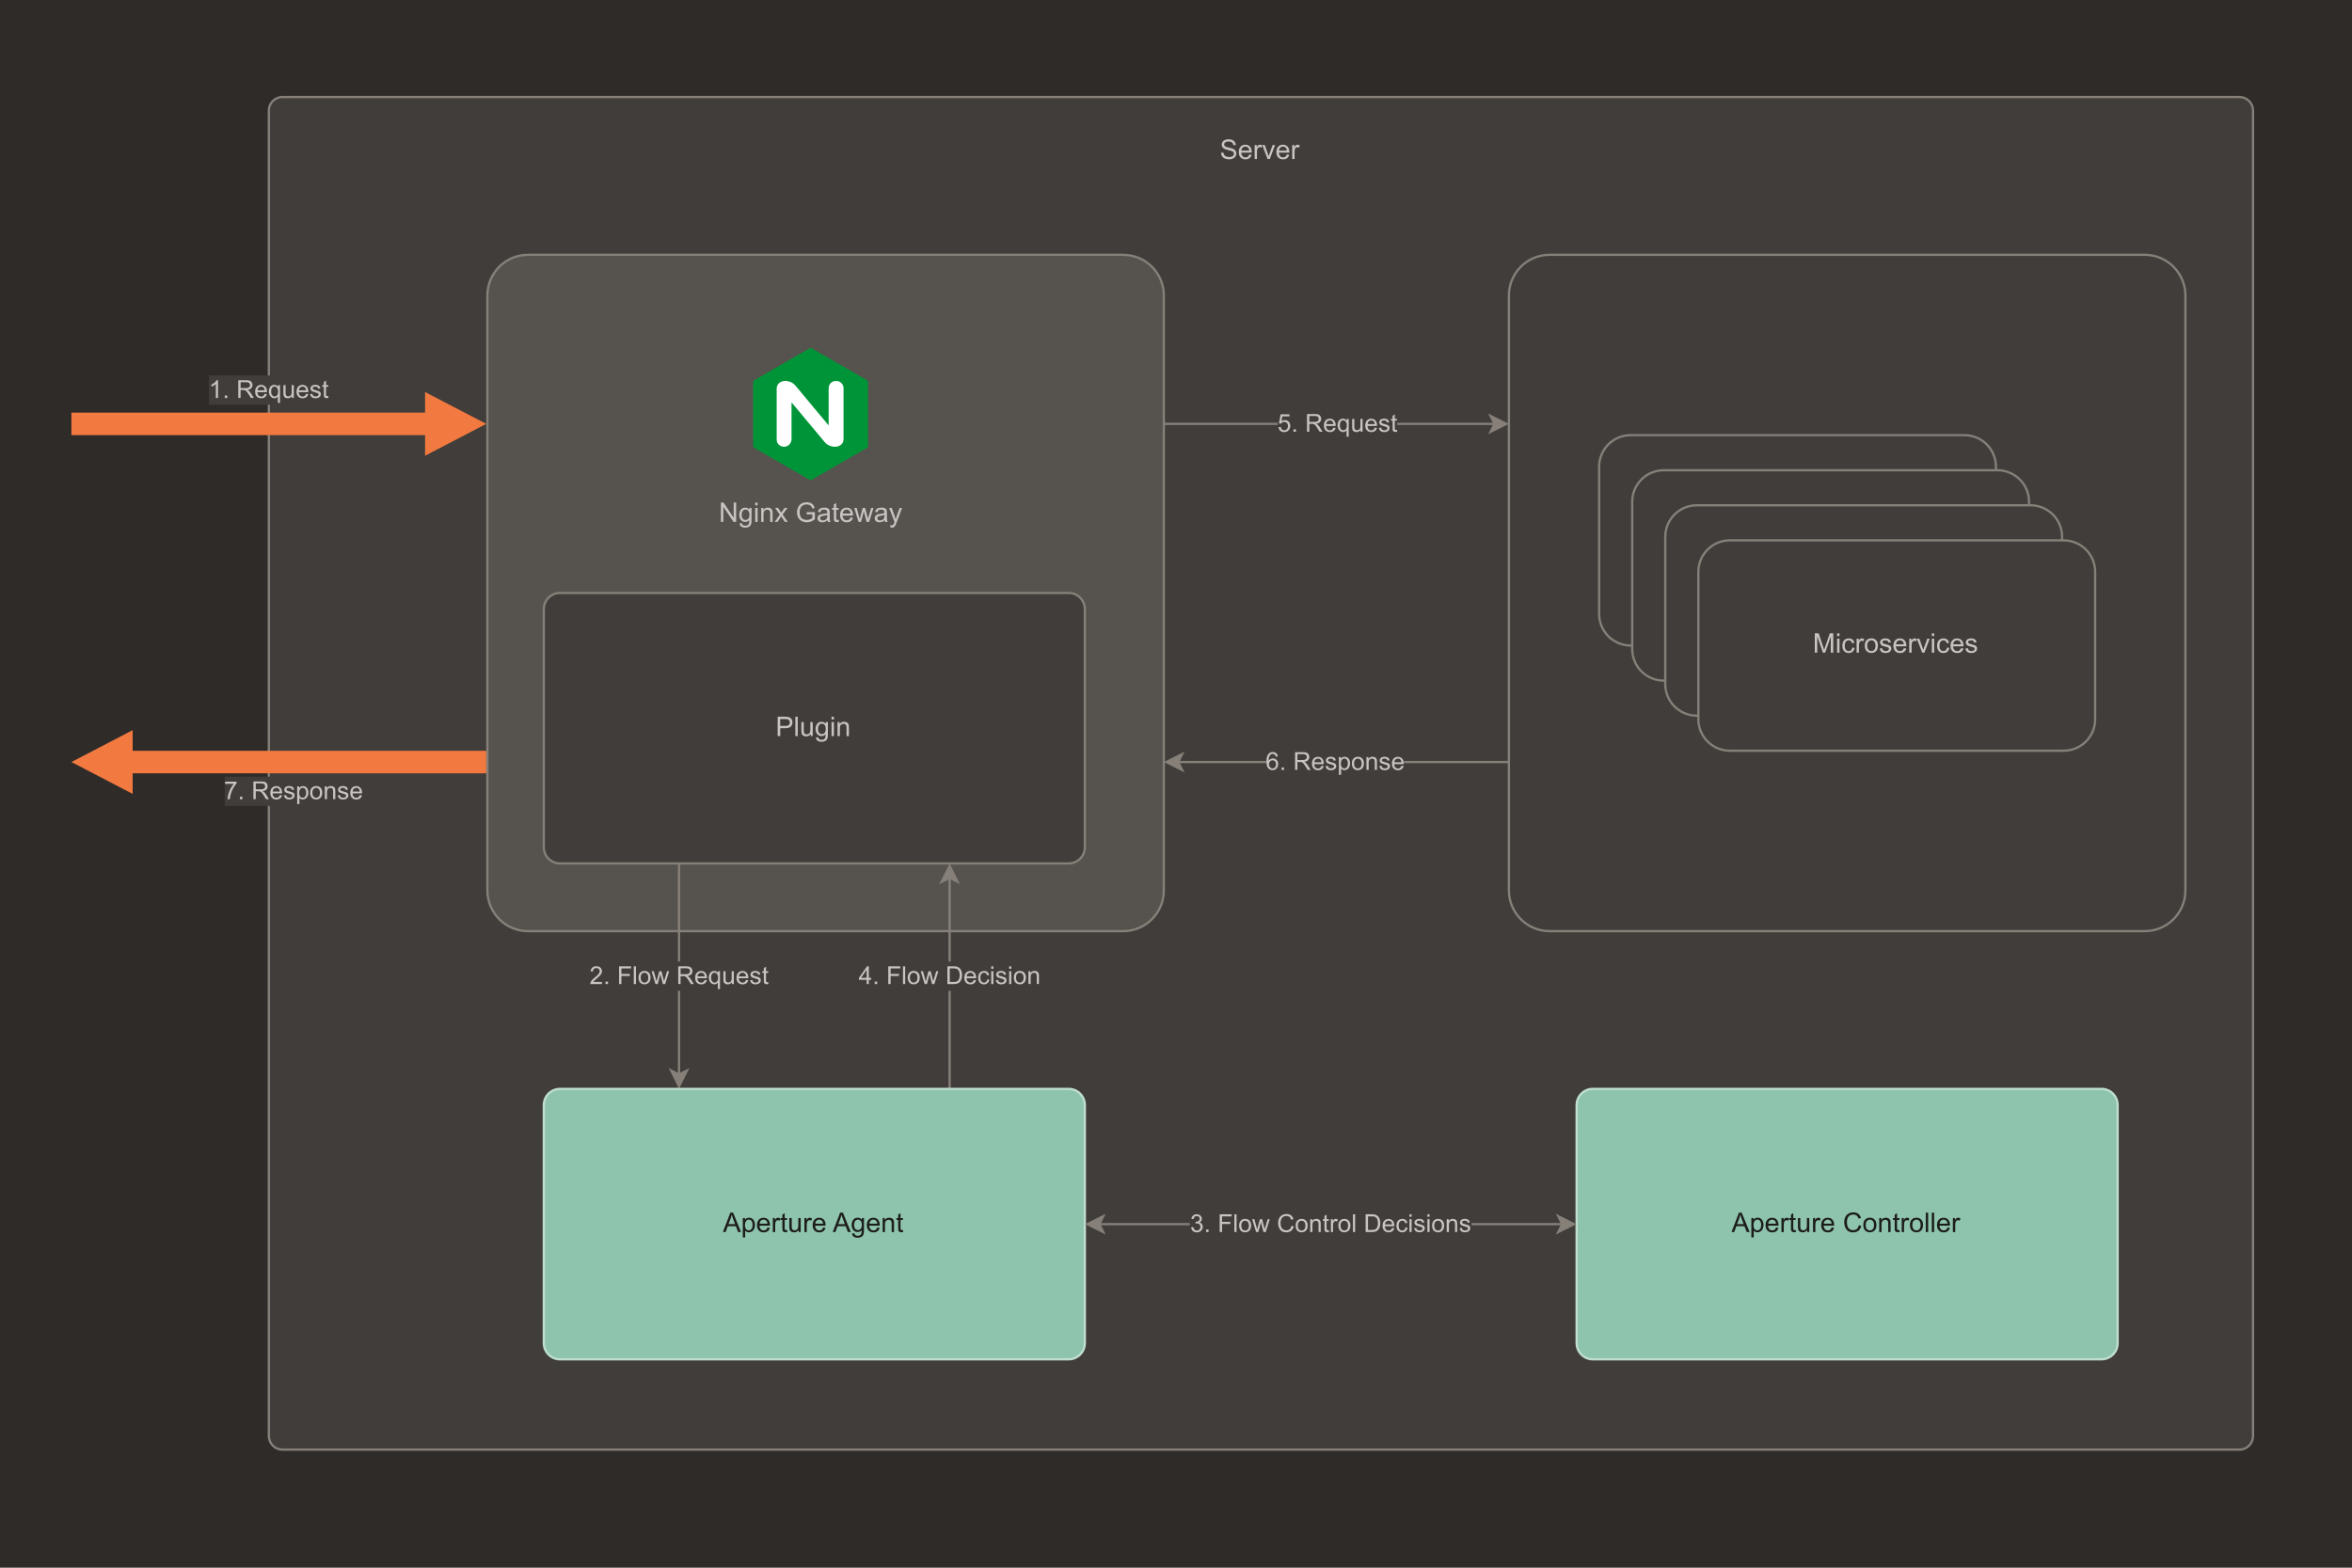 <?xml version="1.0" encoding="UTF-8"?>
<svg xmlns="http://www.w3.org/2000/svg" viewBox="0 0 750 500">
  <defs>
    <style>
      .c {
        fill: #fff;
      }

      .d {
        fill: #c7c4c1;
      }

      .e {
        fill: #f27a40;
      }

      .f {
        fill: #56524d;
      }

      .g {
        fill: #2e2b29;
      }

      .h {
        fill: #8ec4ad;
      }

      .i {
        stroke: #bfded1;
      }

      .i, .j, .k, .l {
        fill: none;
      }

      .i, .k, .l {
        stroke-width: .72px;
      }

      .m {
        fill: #403d3a;
      }

      .n {
        fill: #868079;
      }

      .o {
        fill: #009438;
      }

      .k, .l {
        stroke: #868079;
      }

      .p {
        fill: #1d1d1b;
      }

      .l {
        stroke-miterlimit: 10;
      }
    </style>
  </defs>
  <g id="a" data-name="bg">
    <rect class="g" x="-133.7" width="4090.86" height="500"/>
  </g>
  <g id="b" data-name="Warstwa 1">
    <path class="m" d="m90.05,30.94h624.07c.28,0,.56.03.84.08.28.06.55.14.81.25.26.11.51.24.75.4.24.16.45.34.65.54.2.2.38.42.54.65.16.24.29.48.4.75.11.26.19.53.25.81.06.28.08.56.08.84v422.76c0,.28-.03.56-.08.84-.06.28-.14.55-.25.81s-.24.51-.4.75c-.16.24-.34.45-.54.65s-.42.38-.65.54-.48.29-.75.4c-.26.11-.53.19-.81.25-.28.06-.56.08-.84.08H90.05c-.28,0-.56-.03-.84-.08-.28-.06-.55-.14-.81-.25-.26-.11-.51-.24-.75-.4-.24-.16-.45-.34-.65-.54-.2-.2-.38-.42-.54-.65-.16-.24-.29-.48-.4-.75-.11-.26-.19-.53-.25-.81-.06-.28-.08-.56-.08-.84V35.26c0-.28.03-.56.08-.84.06-.28.14-.55.25-.81.11-.26.24-.51.4-.75.16-.24.34-.45.54-.65.2-.2.42-.38.65-.54.24-.16.48-.29.75-.4.26-.11.53-.19.81-.25.28-.06.56-.08.84-.08Z"/>
    <path class="k" d="m90.05,30.94h624.07c.28,0,.56.03.84.08.28.06.55.14.81.25.26.11.51.24.75.4.24.16.45.34.65.54.2.2.38.42.54.65.16.24.29.48.4.75.11.26.19.53.25.81.06.28.08.56.08.84v422.76c0,.28-.03.56-.08.84-.06.28-.14.55-.25.81s-.24.51-.4.75c-.16.24-.34.45-.54.65s-.42.38-.65.54-.48.29-.75.4c-.26.11-.53.19-.81.25-.28.06-.56.08-.84.08H90.05c-.28,0-.56-.03-.84-.08-.28-.06-.55-.14-.81-.25-.26-.11-.51-.24-.75-.4-.24-.16-.45-.34-.65-.54-.2-.2-.38-.42-.54-.65-.16-.24-.29-.48-.4-.75-.11-.26-.19-.53-.25-.81-.06-.28-.08-.56-.08-.84V35.26c0-.28.03-.56.08-.84.06-.28.14-.55.25-.81.11-.26.24-.51.4-.75.16-.24.34-.45.54-.65.2-.2.42-.38.65-.54.24-.16.48-.29.75-.4.26-.11.53-.19.81-.25.28-.06.56-.08.84-.08Z"/>
    <g>
      <path class="d" d="m389.35,48.73l.77-.07c.04.31.12.56.25.76.13.2.34.36.62.48s.6.18.95.18c.31,0,.59-.05.83-.14s.42-.22.53-.38c.12-.16.17-.34.17-.53s-.06-.36-.17-.51c-.11-.15-.3-.27-.56-.36-.17-.06-.53-.17-1.1-.3s-.96-.26-1.19-.39c-.29-.15-.51-.35-.66-.58-.14-.23-.22-.48-.22-.77,0-.31.09-.6.27-.87.18-.27.44-.48.78-.62.34-.14.72-.21,1.13-.21.46,0,.86.07,1.21.22s.62.36.81.65c.19.29.29.61.3.97l-.78.06c-.04-.39-.18-.69-.43-.88-.24-.2-.6-.3-1.08-.3s-.85.09-1.08.27-.34.4-.34.66c0,.22.08.4.24.55.16.14.57.29,1.23.44.66.15,1.12.28,1.37.39.36.17.62.38.8.63.17.25.26.55.26.88s-.09.64-.28.93c-.19.29-.46.52-.81.68-.35.16-.75.24-1.19.24-.56,0-1.03-.08-1.4-.24-.38-.16-.67-.41-.89-.73s-.33-.7-.34-1.11Z"/>
      <path class="d" d="m398.35,49.27l.78.1c-.12.46-.35.81-.69,1.07-.33.25-.76.38-1.28.38-.65,0-1.17-.2-1.56-.6s-.58-.97-.58-1.7.19-1.34.58-1.75c.39-.42.89-.62,1.51-.62s1.09.2,1.47.61c.38.41.57.98.57,1.72,0,.05,0,.11,0,.2h-3.34c.03.49.17.87.42,1.13s.56.39.94.39c.28,0,.52-.07.71-.22.2-.15.35-.38.47-.7Zm-2.49-1.23h2.5c-.03-.38-.13-.66-.29-.85-.24-.29-.55-.44-.94-.44-.35,0-.64.12-.88.35-.24.23-.37.54-.39.94Z"/>
      <path class="d" d="m400.08,50.72v-4.47h.68v.68c.17-.32.33-.53.48-.63s.31-.15.49-.15c.26,0,.52.08.78.24l-.26.7c-.19-.11-.37-.16-.56-.16-.17,0-.31.05-.45.15-.13.1-.23.24-.28.42-.08.27-.13.56-.13.88v2.34h-.76Z"/>
      <path class="d" d="m404.2,50.72l-1.7-4.47h.8l.96,2.68c.1.29.2.59.29.9.07-.24.16-.52.28-.85l.99-2.73h.78l-1.69,4.47h-.71Z"/>
      <path class="d" d="m410.34,49.27l.78.1c-.12.46-.35.81-.69,1.07-.33.25-.76.38-1.28.38-.65,0-1.17-.2-1.56-.6s-.58-.97-.58-1.7.19-1.34.58-1.75c.39-.42.89-.62,1.51-.62s1.09.2,1.47.61c.38.41.57.98.57,1.72,0,.05,0,.11,0,.2h-3.34c.03.49.17.87.42,1.13s.56.39.94.39c.28,0,.52-.07.71-.22.2-.15.35-.38.47-.7Zm-2.49-1.23h2.5c-.03-.38-.13-.66-.29-.85-.24-.29-.55-.44-.94-.44-.35,0-.64.12-.88.35-.24.23-.37.54-.39.94Z"/>
      <path class="d" d="m412.06,50.72v-4.47h.68v.68c.17-.32.33-.53.48-.63s.31-.15.49-.15c.26,0,.52.08.78.24l-.26.7c-.19-.11-.37-.16-.56-.16-.17,0-.31.05-.45.15-.13.1-.23.24-.28.42-.08.27-.13.56-.13.88v2.34h-.76Z"/>
    </g>
    <path class="f" d="m168.36,81.27h189.81c.85,0,1.69.08,2.52.25.83.17,1.64.41,2.43.74.79.33,1.53.72,2.24,1.2.71.47,1.36,1.01,1.96,1.61.6.6,1.14,1.25,1.61,1.96.47.71.87,1.45,1.2,2.24s.57,1.59.74,2.43c.17.83.25,1.68.25,2.52v189.81c0,.85-.08,1.69-.25,2.52-.17.83-.41,1.64-.74,2.43-.33.79-.72,1.53-1.2,2.24-.47.71-1.01,1.36-1.61,1.96-.6.6-1.25,1.14-1.96,1.61-.71.47-1.45.87-2.24,1.2-.79.33-1.59.57-2.43.74-.83.17-1.68.25-2.52.25h-189.81c-.85,0-1.69-.08-2.52-.25-.83-.17-1.64-.41-2.43-.74-.79-.33-1.53-.72-2.24-1.2-.71-.47-1.36-1.01-1.96-1.61-.6-.6-1.14-1.25-1.61-1.96-.47-.71-.87-1.45-1.2-2.24-.33-.79-.57-1.59-.74-2.43-.17-.83-.25-1.68-.25-2.52V94.21c0-.85.08-1.69.25-2.52.17-.83.41-1.64.74-2.43s.72-1.53,1.2-2.24c.47-.71,1.01-1.36,1.61-1.96.6-.6,1.25-1.14,1.96-1.61.71-.47,1.45-.87,2.24-1.2.79-.33,1.59-.57,2.43-.74.83-.17,1.68-.25,2.52-.25Z"/>
    <path class="k" d="m168.36,81.27h189.81c.85,0,1.69.08,2.52.25.83.17,1.64.41,2.43.74.79.33,1.53.72,2.24,1.2.71.47,1.36,1.01,1.96,1.61.6.6,1.14,1.25,1.61,1.96.47.71.87,1.45,1.2,2.24s.57,1.59.74,2.43c.17.83.25,1.68.25,2.52v189.81c0,.85-.08,1.69-.25,2.52-.17.83-.41,1.64-.74,2.43-.33.79-.72,1.53-1.2,2.24-.47.71-1.01,1.36-1.61,1.96-.6.6-1.25,1.14-1.96,1.61-.71.47-1.45.87-2.24,1.2-.79.33-1.59.57-2.43.74-.83.17-1.68.25-2.52.25h-189.81c-.85,0-1.69-.08-2.52-.25-.83-.17-1.64-.41-2.43-.74-.79-.33-1.53-.72-2.24-1.2-.71-.47-1.36-1.01-1.96-1.61-.6-.6-1.14-1.25-1.61-1.96-.47-.71-.87-1.45-1.2-2.24-.33-.79-.57-1.59-.74-2.43-.17-.83-.25-1.68-.25-2.52V94.21c0-.85.08-1.69.25-2.52.17-.83.41-1.64.74-2.43s.72-1.53,1.2-2.24c.47-.71,1.01-1.36,1.61-1.96.6-.6,1.25-1.14,1.96-1.61.71-.47,1.45-.87,2.24-1.2.79-.33,1.59-.57,2.43-.74.83-.17,1.68-.25,2.52-.25Z"/>
    <path class="m" d="m178.57,189.12h162.2c.34,0,.68.03,1.01.1.33.07.66.16.97.29.31.13.61.29.89.48s.54.4.78.64c.24.24.45.5.64.78s.35.58.48.9c.13.31.23.64.29.97.07.33.1.67.1,1.01v75.92c0,.34-.03.68-.1,1.01-.07.33-.16.66-.29.97-.13.31-.29.61-.48.9s-.4.54-.64.78c-.24.24-.5.45-.78.64s-.58.35-.89.48c-.31.13-.64.23-.97.29-.33.07-.67.1-1.01.1h-162.2c-.34,0-.68-.03-1.01-.1-.33-.07-.66-.16-.97-.29-.31-.13-.61-.29-.89-.48-.28-.19-.54-.4-.78-.64-.24-.24-.45-.5-.64-.78-.19-.28-.35-.58-.48-.9-.13-.31-.23-.64-.29-.97-.07-.33-.1-.67-.1-1.01v-75.92c0-.34.03-.68.1-1.01.07-.33.16-.66.29-.97.13-.31.29-.61.48-.9s.4-.54.64-.78c.24-.24.5-.45.78-.64.28-.19.58-.35.89-.48.31-.13.64-.23.97-.29s.67-.1,1.01-.1Z"/>
    <path class="k" d="m178.57,189.12h162.2c.34,0,.68.03,1.01.1.33.07.66.16.97.29.31.13.61.29.89.48s.54.4.78.64c.24.24.45.5.64.78s.35.58.48.9c.13.31.23.64.29.97.07.33.1.67.1,1.01v75.92c0,.34-.03.68-.1,1.01-.07.33-.16.66-.29.97-.13.31-.29.61-.48.9s-.4.54-.64.78c-.24.24-.5.45-.78.64s-.58.35-.89.48c-.31.13-.64.23-.97.29-.33.07-.67.1-1.01.1h-162.2c-.34,0-.68-.03-1.01-.1-.33-.07-.66-.16-.97-.29-.31-.13-.61-.29-.89-.48-.28-.19-.54-.4-.78-.64-.24-.24-.45-.5-.64-.78-.19-.28-.35-.58-.48-.9-.13-.31-.23-.64-.29-.97-.07-.33-.1-.67-.1-1.01v-75.92c0-.34.03-.68.1-1.01.07-.33.16-.66.29-.97.13-.31.29-.61.48-.9s.4-.54.64-.78c.24-.24.5-.45.78-.64.28-.19.58-.35.89-.48.31-.13.64-.23.97-.29s.67-.1,1.01-.1Z"/>
    <g>
      <path class="d" d="m247.98,234.77v-6.18h2.33c.41,0,.72.02.94.06.3.05.56.15.76.29.21.14.37.34.5.6.12.26.19.54.19.84,0,.53-.17.97-.5,1.33-.33.36-.94.55-1.81.55h-1.58v2.51h-.82Zm.82-3.24h1.6c.53,0,.9-.1,1.12-.29.22-.2.33-.47.33-.83,0-.26-.07-.48-.2-.66-.13-.18-.3-.31-.52-.36-.14-.04-.39-.06-.76-.06h-1.58v2.21Z"/>
      <path class="d" d="m253.62,234.77v-6.18h.76v6.18h-.76Z"/>
      <path class="d" d="m258.49,234.77v-.66c-.35.51-.82.76-1.42.76-.26,0-.51-.05-.74-.15-.23-.1-.4-.23-.51-.38-.11-.15-.19-.34-.23-.56-.03-.15-.05-.38-.05-.71v-2.77h.76v2.48c0,.4.02.66.05.8.05.2.15.36.3.47.15.11.35.17.57.17s.44-.06.64-.17c.2-.12.34-.28.42-.48s.12-.49.12-.87v-2.4h.76v4.47h-.68Z"/>
      <path class="d" d="m260.22,235.14l.74.11c.03.23.12.39.26.5.19.14.45.21.77.21.35,0,.62-.07.81-.21.19-.14.32-.34.39-.59.04-.15.06-.48.05-.97-.33.39-.74.59-1.24.59-.62,0-1.09-.22-1.43-.67s-.51-.98-.51-1.6c0-.43.08-.82.23-1.18s.38-.64.67-.84c.29-.2.64-.29,1.03-.29.53,0,.96.21,1.31.64v-.54h.7v3.87c0,.7-.07,1.19-.21,1.48-.14.29-.37.52-.67.69s-.69.25-1.14.25c-.53,0-.96-.12-1.29-.36s-.49-.6-.48-1.08Zm.63-2.69c0,.59.12,1.02.35,1.28.23.27.52.4.88.4s.64-.13.88-.4c.24-.27.35-.69.35-1.26s-.12-.96-.36-1.24c-.24-.28-.54-.42-.88-.42s-.62.14-.86.41-.35.68-.35,1.22Z"/>
      <path class="d" d="m265.16,229.47v-.87h.76v.87h-.76Zm0,5.3v-4.47h.76v4.47h-.76Z"/>
      <path class="d" d="m267.07,234.77v-4.47h.68v.64c.33-.49.8-.74,1.42-.74.27,0,.52.05.74.15s.4.22.51.38.19.34.24.56c.03.14.04.39.04.74v2.75h-.76v-2.72c0-.31-.03-.54-.09-.69-.06-.15-.16-.27-.31-.37-.15-.09-.33-.14-.53-.14-.32,0-.6.1-.84.31s-.35.59-.35,1.17v2.44h-.76Z"/>
    </g>
    <line class="l" x1="481.17" y1="243.04" x2="375.69" y2="243.04"/>
    <polygon class="n" points="371.92 243.04 376.95 240.52 375.69 243.04 376.95 245.56 371.92 243.04"/>
    <polygon class="l" points="371.92 243.04 376.95 240.52 375.69 243.04 376.95 245.56 371.92 243.04"/>
    <rect class="m" x="403.83" y="238.37" width="43.86" height="9.35"/>
    <g>
      <path class="d" d="m407.49,241.28l-.69.05c-.06-.27-.15-.47-.26-.59-.19-.2-.42-.3-.7-.3-.22,0-.42.06-.58.19-.22.16-.39.39-.52.7s-.19.74-.2,1.31c.17-.25.37-.44.61-.57.24-.12.5-.19.76-.19.46,0,.86.17,1.18.51.33.34.49.78.49,1.32,0,.36-.08.69-.23.99s-.36.54-.63.7c-.27.16-.57.24-.91.24-.58,0-1.05-.21-1.42-.64s-.55-1.13-.55-2.11c0-1.09.2-1.89.61-2.39.35-.43.83-.65,1.42-.65.45,0,.81.12,1.09.38.28.25.46.59.51,1.03Zm-2.84,2.44c0,.24.05.47.15.69.1.22.24.39.43.5.18.11.38.17.58.17.29,0,.55-.12.76-.35.21-.24.32-.56.32-.97s-.1-.7-.31-.92c-.21-.23-.47-.34-.79-.34s-.58.11-.8.34c-.22.23-.33.52-.33.89Z"/>
      <path class="d" d="m408.67,245.56v-.79h.79v.79h-.79Z"/>
      <path class="d" d="m412.97,245.56v-5.66h2.51c.5,0,.89.05,1.15.15.26.1.47.28.63.54.16.26.24.54.24.85,0,.4-.13.74-.39,1.02-.26.28-.66.45-1.21.53.2.1.35.19.45.28.22.2.43.45.62.75l.98,1.54h-.94l-.75-1.18c-.22-.34-.4-.6-.54-.78s-.27-.31-.38-.38c-.11-.07-.23-.12-.34-.15-.08-.02-.22-.03-.42-.03h-.87v2.51h-.75Zm.75-3.16h1.61c.34,0,.61-.04.8-.11.19-.07.34-.18.44-.34s.15-.32.15-.51c0-.27-.1-.49-.29-.66s-.5-.26-.92-.26h-1.79v1.87Z"/>
      <path class="d" d="m421.39,244.24l.72.09c-.11.42-.32.75-.63.98-.31.23-.7.35-1.17.35-.6,0-1.08-.18-1.43-.55-.35-.37-.53-.89-.53-1.55s.18-1.23.53-1.61c.35-.38.82-.57,1.38-.57s1,.19,1.34.56c.35.37.52.9.52,1.58,0,.04,0,.1,0,.19h-3.06c.03.45.15.8.38,1.04.23.24.52.36.86.36.25,0,.47-.07.65-.2s.32-.35.43-.64Zm-2.28-1.12h2.29c-.03-.35-.12-.6-.26-.78-.22-.27-.51-.4-.86-.4-.32,0-.59.11-.81.32-.22.21-.34.5-.36.86Z"/>
      <path class="d" d="m422.7,244.33l.69-.11c.04.28.15.49.32.63.18.15.42.22.74.22s.56-.06.71-.19.23-.28.23-.46c0-.16-.07-.28-.21-.37-.1-.06-.33-.14-.71-.24-.51-.13-.86-.24-1.06-.33-.2-.09-.35-.22-.45-.39s-.15-.35-.15-.55c0-.18.04-.35.13-.51.08-.16.2-.29.34-.39.11-.08.26-.15.44-.2.19-.06.39-.08.6-.08.32,0,.6.05.85.14s.42.22.54.38.2.37.24.64l-.68.09c-.03-.21-.12-.38-.27-.49-.15-.12-.36-.18-.63-.18-.32,0-.55.05-.68.16-.14.11-.2.23-.2.37,0,.09.03.17.08.24.06.07.15.14.27.19.07.03.27.08.61.18.49.13.83.24,1.03.32.19.08.35.21.46.37.11.16.17.36.17.59s-.07.45-.2.65c-.14.2-.33.36-.59.48-.25.11-.54.17-.86.17-.53,0-.94-.11-1.22-.33-.28-.22-.46-.55-.54-.98Z"/>
      <path class="d" d="m426.94,247.13v-5.67h.63v.53c.15-.21.32-.36.51-.47.19-.1.42-.16.68-.16.35,0,.66.09.93.27.27.18.47.43.61.76.14.33.21.69.21,1.08,0,.42-.08.8-.23,1.13-.15.34-.37.59-.66.77-.29.18-.59.27-.91.27-.23,0-.44-.05-.62-.15-.18-.1-.34-.22-.45-.37v2h-.69Zm.63-3.6c0,.53.11.92.32,1.17.21.25.47.38.78.38s.57-.13.79-.39.33-.67.33-1.21-.11-.91-.32-1.17c-.21-.26-.47-.39-.77-.39s-.56.14-.79.42c-.23.28-.34.68-.34,1.21Z"/>
      <path class="d" d="m431.08,243.51c0-.76.21-1.32.63-1.69.35-.3.78-.46,1.29-.46.56,0,1.02.19,1.38.55.36.37.54.88.54,1.53,0,.53-.08.94-.24,1.25-.16.3-.39.54-.69.71-.3.17-.63.25-.99.25-.57,0-1.04-.18-1.39-.55s-.53-.9-.53-1.59Zm.71,0c0,.53.11.92.34,1.18.23.26.52.39.86.39s.63-.13.86-.39c.23-.26.34-.66.34-1.2,0-.51-.12-.89-.35-1.15s-.52-.39-.86-.39-.64.13-.86.39c-.23.26-.34.65-.34,1.18Z"/>
      <path class="d" d="m435.73,245.56v-4.1h.63v.58c.3-.45.74-.68,1.31-.68.25,0,.47.04.68.13.21.09.36.21.47.35s.17.32.22.51c.03.13.04.35.04.68v2.52h-.7v-2.49c0-.28-.03-.5-.08-.64-.05-.14-.15-.25-.29-.34s-.3-.13-.48-.13c-.3,0-.55.09-.77.28-.22.19-.32.54-.32,1.07v2.24h-.69Z"/>
      <path class="d" d="m439.85,244.33l.69-.11c.04.28.15.49.32.63.18.15.42.22.74.22s.56-.06.71-.19.23-.28.23-.46c0-.16-.07-.28-.21-.37-.1-.06-.33-.14-.71-.24-.51-.13-.86-.24-1.06-.33-.2-.09-.35-.22-.45-.39s-.15-.35-.15-.55c0-.18.04-.35.13-.51.08-.16.2-.29.34-.39.11-.08.26-.15.44-.2.19-.06.39-.08.6-.08.32,0,.6.05.85.14s.42.22.54.38.2.37.24.64l-.68.09c-.03-.21-.12-.38-.27-.49-.15-.12-.36-.18-.63-.18-.32,0-.55.05-.68.16-.14.11-.2.23-.2.37,0,.09.03.17.08.24.06.07.15.14.27.19.07.03.27.08.61.18.49.13.83.24,1.03.32.19.08.35.21.46.37.11.16.17.36.17.59s-.07.45-.2.65c-.14.2-.33.36-.59.48-.25.11-.54.17-.86.17-.53,0-.94-.11-1.22-.33-.28-.22-.46-.55-.54-.98Z"/>
      <path class="d" d="m446.89,244.24l.72.09c-.11.42-.32.75-.63.98-.31.23-.7.35-1.17.35-.6,0-1.08-.18-1.43-.55-.35-.37-.53-.89-.53-1.55s.18-1.23.53-1.61c.35-.38.82-.57,1.38-.57s1,.19,1.34.56c.35.37.52.9.52,1.58,0,.04,0,.1,0,.19h-3.06c.03.45.15.8.38,1.04.23.24.52.36.86.36.25,0,.47-.07.65-.2s.32-.35.43-.64Zm-2.28-1.12h2.29c-.03-.35-.12-.6-.26-.78-.22-.27-.51-.4-.86-.4-.32,0-.59.11-.81.32-.22.21-.34.5-.36.86Z"/>
    </g>
    <line class="l" x1="216.53" y1="275.39" x2="216.53" y2="342.71"/>
    <polygon class="n" points="216.53 346.49 214.02 341.45 216.53 342.71 219.05 341.45 216.53 346.49"/>
    <polygon class="l" points="216.53 346.49 214.02 341.45 216.53 342.71 219.05 341.45 216.53 346.49"/>
    <rect class="m" x="188.14" y="306.67" width="56.8" height="9.35"/>
    <g>
      <path class="d" d="m191.95,313.19v.67h-3.74c0-.17.02-.33.08-.48.1-.25.25-.51.46-.75.21-.25.51-.53.91-.86.62-.5,1.03-.9,1.25-1.2s.32-.57.32-.84-.1-.51-.3-.7c-.2-.19-.45-.28-.77-.28-.33,0-.6.1-.8.3s-.3.48-.31.83l-.71-.07c.05-.53.23-.94.55-1.22.32-.28.75-.42,1.29-.42s.97.15,1.29.45c.32.3.48.67.48,1.12,0,.23-.05.45-.14.67-.09.22-.25.45-.46.69s-.57.57-1.07,1c-.42.35-.69.59-.8.71-.12.12-.22.25-.29.38h2.78Z"/>
      <path class="d" d="m193.08,313.86v-.79h.79v.79h-.79Z"/>
      <path class="d" d="m197.41,313.86v-5.66h3.82v.67h-3.07v1.75h2.66v.67h-2.66v2.57h-.75Z"/>
      <path class="d" d="m202.1,313.86v-5.66h.7v5.66h-.7Z"/>
      <path class="d" d="m203.61,311.81c0-.76.21-1.32.63-1.69.35-.3.78-.46,1.29-.46.56,0,1.02.18,1.38.55.36.37.54.88.54,1.53,0,.53-.08.94-.24,1.25-.16.3-.39.54-.69.71-.3.17-.63.25-.99.25-.57,0-1.04-.18-1.39-.55s-.53-.9-.53-1.59Zm.71,0c0,.53.11.92.34,1.18.23.26.52.39.86.39s.63-.13.86-.39c.23-.26.34-.66.34-1.2,0-.51-.12-.89-.35-1.15-.23-.26-.52-.39-.86-.39s-.64.13-.86.39c-.23.26-.34.65-.34,1.18Z"/>
      <path class="d" d="m209.02,313.86l-1.26-4.1h.72l.65,2.37.24.88s.08-.33.21-.85l.65-2.4h.71l.61,2.38.21.78.24-.79.7-2.37h.68l-1.28,4.1h-.72l-.65-2.46-.16-.7-.83,3.15h-.73Z"/>
      <path class="d" d="m216.28,313.86v-5.66h2.51c.5,0,.89.05,1.15.15.26.1.47.28.63.54.16.26.24.54.24.85,0,.4-.13.74-.39,1.02-.26.28-.66.45-1.21.53.2.09.35.19.45.28.22.2.43.45.62.75l.98,1.54h-.94l-.75-1.18c-.22-.34-.4-.6-.54-.78-.14-.18-.27-.31-.38-.38s-.23-.12-.34-.15c-.08-.02-.22-.03-.42-.03h-.87v2.51h-.75Zm.75-3.16h1.61c.34,0,.61-.04.8-.11.19-.07.34-.18.44-.34.1-.16.15-.33.15-.51,0-.27-.1-.49-.29-.66-.19-.17-.5-.26-.92-.26h-1.79v1.87Z"/>
      <path class="d" d="m224.7,312.54l.72.09c-.11.42-.32.75-.63.98-.31.23-.7.35-1.17.35-.6,0-1.08-.18-1.43-.55-.35-.37-.53-.89-.53-1.55s.18-1.23.53-1.61c.35-.38.82-.57,1.38-.57s1,.19,1.34.56.52.9.52,1.58c0,.04,0,.1,0,.18h-3.06c.03.45.15.8.38,1.04s.52.36.86.36c.25,0,.47-.07.65-.2s.32-.35.43-.64Zm-2.28-1.12h2.29c-.03-.34-.12-.6-.26-.78-.22-.27-.51-.4-.86-.4-.32,0-.59.11-.81.32-.22.21-.34.5-.36.86Z"/>
      <path class="d" d="m228.9,315.43v-2.01c-.11.15-.26.28-.45.38-.19.1-.4.15-.62.15-.49,0-.91-.19-1.26-.58s-.53-.92-.53-1.6c0-.41.07-.78.21-1.11.14-.33.35-.57.62-.74.27-.17.57-.25.89-.25.51,0,.91.21,1.2.64v-.55h.63v5.67h-.69Zm-2.14-3.63c0,.53.11.92.33,1.19.22.26.49.4.8.4s.55-.13.76-.38c.21-.25.32-.63.32-1.14,0-.55-.11-.96-.34-1.23-.23-.28-.49-.41-.79-.41s-.56.13-.77.38-.31.66-.31,1.2Z"/>
      <path class="d" d="m233.37,313.86v-.6c-.32.46-.75.7-1.3.7-.24,0-.47-.05-.68-.14s-.37-.21-.47-.35-.17-.31-.21-.52c-.03-.14-.04-.35-.04-.65v-2.54h.7v2.27c0,.36.01.61.04.73.04.18.14.33.28.43s.32.16.53.16.4-.05.59-.16c.18-.11.31-.25.39-.44.08-.18.11-.45.11-.8v-2.2h.69v4.1h-.62Z"/>
      <path class="d" d="m237.89,312.54l.72.09c-.11.42-.32.75-.63.98-.31.23-.7.35-1.17.35-.6,0-1.08-.18-1.43-.55-.35-.37-.53-.89-.53-1.55s.18-1.23.53-1.61c.35-.38.82-.57,1.38-.57s1,.19,1.34.56.52.9.52,1.58c0,.04,0,.1,0,.18h-3.06c.03.45.15.8.38,1.04s.52.36.86.36c.25,0,.47-.07.65-.2s.32-.35.43-.64Zm-2.28-1.12h2.29c-.03-.34-.12-.6-.26-.78-.22-.27-.51-.4-.86-.4-.32,0-.59.11-.81.32-.22.21-.34.5-.36.86Z"/>
      <path class="d" d="m239.2,312.64l.69-.11c.04.28.15.49.32.63.18.15.42.22.74.22s.56-.07.71-.2.23-.28.23-.46c0-.16-.07-.28-.21-.37-.1-.06-.33-.14-.71-.24-.51-.13-.86-.24-1.06-.33-.2-.09-.35-.22-.45-.39s-.15-.35-.15-.55c0-.18.04-.35.13-.51.08-.16.2-.29.34-.39.11-.08.26-.15.44-.2s.39-.08.6-.08c.32,0,.6.05.85.14s.42.22.54.38.2.37.24.63l-.68.09c-.03-.21-.12-.38-.27-.49s-.36-.18-.63-.18c-.32,0-.55.05-.68.16-.14.11-.2.23-.2.37,0,.09.03.17.08.24.06.07.15.14.27.19.07.03.27.08.61.18.49.13.83.24,1.03.32.19.08.35.21.46.37.11.16.17.36.17.59s-.07.45-.2.66c-.14.2-.33.36-.59.47s-.54.17-.86.17c-.53,0-.94-.11-1.22-.33-.28-.22-.46-.55-.54-.98Z"/>
      <path class="d" d="m244.95,313.24l.1.61c-.2.04-.37.06-.52.06-.25,0-.45-.04-.59-.12-.14-.08-.24-.18-.29-.31s-.08-.4-.08-.82v-2.36h-.51v-.54h.51v-1.02l.69-.42v1.43h.7v.54h-.7v2.4c0,.2.01.33.04.38.02.06.06.1.12.14.06.03.13.05.24.05.08,0,.18,0,.31-.03Z"/>
    </g>
    <line class="l" x1="302.81" y1="347.29" x2="302.81" y2="279.97"/>
    <polygon class="n" points="302.81 276.2 305.33 281.23 302.81 279.97 300.3 281.23 302.81 276.2"/>
    <polygon class="l" points="302.81 276.2 305.33 281.23 302.81 279.97 300.3 281.23 302.81 276.2"/>
    <rect class="m" x="273.69" y="306.67" width="58.24" height="9.35"/>
    <g>
      <path class="d" d="m276.36,313.86v-1.36h-2.46v-.64l2.58-3.67h.57v3.67h.76v.64h-.76v1.36h-.69Zm0-1.99v-2.55l-1.77,2.55h1.77Z"/>
      <path class="d" d="m278.92,313.86v-.79h.79v.79h-.79Z"/>
      <path class="d" d="m283.25,313.86v-5.66h3.82v.67h-3.07v1.75h2.66v.67h-2.66v2.57h-.75Z"/>
      <path class="d" d="m287.94,313.86v-5.66h.7v5.66h-.7Z"/>
      <path class="d" d="m289.45,311.81c0-.76.21-1.32.63-1.69.35-.3.78-.46,1.29-.46.56,0,1.02.18,1.38.55.36.37.54.88.54,1.53,0,.53-.08.94-.24,1.25-.16.3-.39.54-.69.71-.3.17-.63.25-.99.25-.57,0-1.04-.18-1.39-.55s-.53-.9-.53-1.59Zm.71,0c0,.53.11.92.34,1.18.23.26.52.39.86.39s.63-.13.86-.39c.23-.26.34-.66.34-1.2,0-.51-.12-.89-.35-1.15-.23-.26-.52-.39-.86-.39s-.64.13-.86.39c-.23.26-.34.65-.34,1.18Z"/>
      <path class="d" d="m294.86,313.86l-1.26-4.1h.72l.65,2.37.24.88s.08-.33.21-.85l.65-2.4h.71l.61,2.38.21.78.24-.79.7-2.37h.68l-1.28,4.1h-.72l-.65-2.46-.16-.7-.83,3.15h-.73Z"/>
      <path class="d" d="m302.1,313.86v-5.66h1.95c.44,0,.78.03,1.01.08.32.08.6.21.83.41.3.25.52.58.67.97s.22.84.22,1.35c0,.43-.05.81-.15,1.14-.1.33-.23.61-.39.82-.16.22-.33.39-.52.51-.19.12-.41.22-.68.28-.26.06-.57.1-.91.1h-2.04Zm.75-.67h1.21c.37,0,.67-.03.88-.1.21-.07.38-.17.51-.29.18-.18.32-.42.42-.72s.15-.66.15-1.09c0-.59-.1-1.05-.29-1.37-.19-.32-.43-.53-.71-.64-.2-.08-.52-.12-.97-.12h-1.19v4.33Z"/>
      <path class="d" d="m310.53,312.54l.72.09c-.11.42-.32.75-.63.98-.31.23-.7.35-1.17.35-.6,0-1.08-.18-1.43-.55-.35-.37-.53-.89-.53-1.55s.18-1.23.53-1.61c.35-.38.82-.57,1.38-.57s1,.19,1.34.56.52.9.52,1.58c0,.04,0,.1,0,.18h-3.06c.03.45.15.8.38,1.04s.52.36.86.36c.25,0,.47-.07.65-.2s.32-.35.43-.64Zm-2.28-1.12h2.29c-.03-.34-.12-.6-.26-.78-.22-.27-.51-.4-.86-.4-.32,0-.59.11-.81.32-.22.21-.34.5-.36.86Z"/>
      <path class="d" d="m314.8,312.36l.68.09c-.07.47-.27.84-.57,1.11s-.69.4-1.13.4c-.56,0-1.01-.18-1.35-.55-.34-.37-.51-.89-.51-1.58,0-.44.07-.83.22-1.16.15-.33.37-.58.67-.75.3-.17.63-.25.98-.25.45,0,.81.11,1.09.34s.46.54.54.96l-.68.1c-.06-.28-.18-.48-.34-.62-.16-.14-.36-.21-.59-.21-.35,0-.63.13-.85.38s-.33.65-.33,1.19.11.95.32,1.2c.21.25.49.38.83.38.27,0,.5-.08.68-.25.18-.17.3-.42.35-.77Z"/>
      <path class="d" d="m316.08,309v-.8h.69v.8h-.69Zm0,4.86v-4.1h.69v4.1h-.69Z"/>
      <path class="d" d="m317.56,312.64l.69-.11c.04.28.15.49.32.63.18.15.42.22.74.22s.56-.07.71-.2.23-.28.23-.46c0-.16-.07-.28-.21-.37-.1-.06-.33-.14-.71-.24-.51-.13-.86-.24-1.06-.33-.2-.09-.35-.22-.45-.39s-.15-.35-.15-.55c0-.18.04-.35.13-.51.08-.16.2-.29.34-.39.11-.08.26-.15.44-.2s.39-.08.6-.08c.32,0,.6.05.85.14s.42.22.54.38.2.37.24.63l-.68.09c-.03-.21-.12-.38-.27-.49s-.36-.18-.63-.18c-.32,0-.55.05-.68.16-.14.11-.2.23-.2.37,0,.09.03.17.08.24.06.07.15.14.27.19.07.03.27.08.61.18.49.13.83.24,1.03.32.19.08.35.21.46.37.11.16.17.36.17.59s-.07.45-.2.66c-.14.2-.33.36-.59.47s-.54.17-.86.17c-.53,0-.94-.11-1.22-.33-.28-.22-.46-.55-.54-.98Z"/>
      <path class="d" d="m321.79,309v-.8h.69v.8h-.69Zm0,4.86v-4.1h.69v4.1h-.69Z"/>
      <path class="d" d="m323.29,311.81c0-.76.21-1.32.63-1.69.35-.3.78-.46,1.29-.46.56,0,1.02.18,1.38.55.36.37.54.88.54,1.53,0,.53-.08.94-.24,1.25-.16.3-.39.54-.69.71-.3.17-.63.25-.99.25-.57,0-1.04-.18-1.39-.55s-.53-.9-.53-1.59Zm.71,0c0,.53.11.92.34,1.18.23.26.52.39.86.39s.63-.13.86-.39c.23-.26.34-.66.34-1.2,0-.51-.12-.89-.35-1.15-.23-.26-.52-.39-.86-.39s-.64.13-.86.39c-.23.26-.34.65-.34,1.18Z"/>
      <path class="d" d="m327.95,313.86v-4.1h.63v.58c.3-.45.74-.68,1.31-.68.25,0,.47.04.68.13.21.09.36.21.47.35.1.14.17.32.22.51.03.13.04.35.04.68v2.52h-.7v-2.49c0-.28-.03-.5-.08-.64-.05-.14-.15-.25-.29-.34-.14-.08-.3-.12-.48-.12-.3,0-.55.09-.77.28-.22.19-.32.54-.32,1.07v2.24h-.69Z"/>
    </g>
    <path class="h" d="m178.57,347.29h162.2c.34,0,.68.03,1.01.1.33.07.66.16.97.29.31.13.61.29.89.48.28.19.54.4.78.64.24.24.45.5.64.78s.35.58.48.9c.13.31.23.64.29.97.07.33.1.67.1,1.01v75.92c0,.34-.03.68-.1,1.01-.07.33-.16.66-.29.97-.13.31-.29.61-.48.89s-.4.54-.64.78c-.24.24-.5.45-.78.64s-.58.35-.89.48c-.31.13-.64.23-.97.29-.33.07-.67.1-1.01.1h-162.2c-.34,0-.68-.03-1.01-.1-.33-.07-.66-.16-.97-.29-.31-.13-.61-.29-.89-.48-.28-.19-.54-.4-.78-.64-.24-.24-.45-.5-.64-.78-.19-.28-.35-.58-.48-.89-.13-.31-.23-.64-.29-.97-.07-.33-.1-.67-.1-1.01v-75.92c0-.34.03-.68.1-1.01.07-.33.16-.66.29-.97s.29-.61.48-.9.4-.54.64-.78c.24-.24.5-.45.78-.64.28-.19.58-.35.89-.48.31-.13.64-.23.97-.29s.67-.1,1.01-.1Z"/>
    <path class="i" d="m178.57,347.29h162.2c.34,0,.68.03,1.01.1.33.07.66.16.97.29.31.13.61.29.89.48.28.19.54.4.78.64.24.24.45.5.64.78s.35.58.48.9c.13.31.23.64.29.97.07.33.1.67.1,1.01v75.92c0,.34-.03.68-.1,1.01-.07.33-.16.66-.29.97-.13.31-.29.61-.48.89s-.4.54-.64.78c-.24.24-.5.45-.78.64s-.58.35-.89.48c-.31.13-.64.23-.97.29-.33.07-.67.1-1.01.1h-162.2c-.34,0-.68-.03-1.01-.1-.33-.07-.66-.16-.97-.29-.31-.13-.61-.29-.89-.48-.28-.19-.54-.4-.78-.64-.24-.24-.45-.5-.64-.78-.19-.28-.35-.58-.48-.89-.13-.31-.23-.64-.29-.97-.07-.33-.1-.67-.1-1.01v-75.92c0-.34.03-.68.1-1.01.07-.33.16-.66.29-.97s.29-.61.48-.9.4-.54.64-.78c.24-.24.5-.45.78-.64.28-.19.58-.35.89-.48.31-.13.64-.23.97-.29s.67-.1,1.01-.1Z"/>
    <g>
      <path class="p" d="m230.52,392.95l2.37-6.18h.88l2.53,6.18h-.93l-.72-1.87h-2.58l-.68,1.87h-.87Zm1.78-2.54h2.09l-.64-1.71c-.2-.52-.34-.95-.44-1.28-.08.4-.19.79-.33,1.18l-.68,1.81Z"/>
      <path class="p" d="m236.86,394.66v-6.19h.69v.58c.16-.23.35-.4.55-.51.21-.11.45-.17.75-.17.38,0,.72.1,1.01.29.29.2.51.47.66.83.15.36.22.75.22,1.18,0,.46-.08.87-.25,1.24-.16.37-.4.65-.72.84s-.64.29-.99.29c-.25,0-.48-.05-.68-.16-.2-.11-.37-.24-.49-.4v2.18h-.76Zm.69-3.93c0,.58.12,1,.35,1.28.23.27.52.41.85.41s.63-.14.87-.43c.24-.28.36-.73.36-1.32s-.12-1-.35-1.28c-.23-.28-.52-.42-.84-.42s-.61.15-.86.45c-.25.3-.37.74-.37,1.32Z"/>
      <path class="p" d="m244.72,391.51l.78.1c-.12.46-.35.81-.69,1.07-.33.25-.76.38-1.28.38-.65,0-1.17-.2-1.56-.6-.38-.4-.58-.97-.58-1.7s.19-1.34.58-1.75c.39-.42.89-.62,1.51-.62s1.09.2,1.47.61c.38.41.57.98.57,1.72,0,.04,0,.11,0,.2h-3.34c.03.49.17.87.42,1.13.25.26.56.39.94.39.28,0,.52-.07.71-.22.2-.15.35-.38.47-.7Zm-2.49-1.23h2.5c-.03-.38-.13-.66-.29-.85-.24-.29-.55-.44-.94-.44-.35,0-.64.12-.88.35s-.37.54-.39.94Z"/>
      <path class="p" d="m246.44,392.95v-4.47h.68v.68c.17-.32.33-.53.48-.63.15-.1.31-.15.49-.15.26,0,.52.08.78.25l-.26.7c-.19-.11-.37-.16-.56-.16-.17,0-.31.05-.45.15-.13.1-.23.24-.28.42-.08.27-.13.56-.13.88v2.34h-.76Z"/>
      <path class="p" d="m250.98,392.27l.11.67c-.21.04-.4.07-.57.07-.27,0-.49-.04-.64-.13s-.26-.2-.32-.34c-.06-.14-.09-.44-.09-.89v-2.57h-.56v-.59h.56v-1.11l.75-.45v1.56h.76v.59h-.76v2.62c0,.22.01.36.04.42.03.06.07.11.13.15.06.04.15.05.26.05.08,0,.2,0,.33-.03Z"/>
      <path class="p" d="m254.65,392.95v-.66c-.35.51-.82.76-1.42.76-.26,0-.51-.05-.74-.15-.23-.1-.4-.23-.51-.38s-.19-.34-.23-.56c-.03-.15-.05-.38-.05-.71v-2.77h.76v2.48c0,.4.02.66.05.8.05.2.15.36.3.47.15.11.35.17.57.17s.44-.06.64-.17.34-.28.42-.48c.08-.2.12-.49.12-.87v-2.4h.76v4.47h-.68Z"/>
      <path class="p" d="m256.51,392.95v-4.47h.68v.68c.17-.32.33-.53.48-.63.15-.1.31-.15.49-.15.26,0,.52.08.78.25l-.26.7c-.19-.11-.37-.16-.56-.16-.17,0-.31.05-.45.15-.13.1-.23.24-.28.42-.08.27-.13.56-.13.88v2.34h-.76Z"/>
      <path class="p" d="m262.46,391.51l.78.1c-.12.46-.35.81-.69,1.07-.33.25-.76.38-1.28.38-.65,0-1.17-.2-1.56-.6-.38-.4-.58-.97-.58-1.7s.19-1.34.58-1.75c.39-.42.89-.62,1.51-.62s1.09.2,1.47.61c.38.41.57.98.57,1.72,0,.04,0,.11,0,.2h-3.34c.03.49.17.87.42,1.13.25.26.56.39.94.39.28,0,.52-.07.71-.22.2-.15.35-.38.47-.7Zm-2.49-1.23h2.5c-.03-.38-.13-.66-.29-.85-.24-.29-.55-.44-.94-.44-.35,0-.64.12-.88.35s-.37.54-.39.94Z"/>
    </g>
    <g>
      <path class="p" d="m265.53,392.95l2.37-6.18h.88l2.53,6.18h-.93l-.72-1.87h-2.58l-.68,1.87h-.87Zm1.78-2.54h2.09l-.64-1.71c-.2-.52-.34-.95-.44-1.28-.08.4-.19.79-.33,1.18l-.68,1.81Z"/>
      <path class="p" d="m271.73,393.32l.74.11c.03.23.12.39.26.5.19.14.45.21.77.21.35,0,.62-.07.81-.21s.32-.34.39-.59c.04-.15.06-.48.05-.97-.33.39-.74.58-1.24.58-.62,0-1.09-.22-1.43-.67-.34-.44-.51-.98-.51-1.6,0-.43.08-.82.23-1.18.15-.36.38-.64.67-.84.29-.2.64-.29,1.03-.29.53,0,.96.21,1.31.64v-.54h.7v3.87c0,.7-.07,1.19-.21,1.48-.14.29-.37.52-.67.69-.31.17-.69.25-1.14.25-.53,0-.96-.12-1.29-.36s-.49-.6-.48-1.08Zm.63-2.69c0,.59.12,1.01.35,1.28.23.27.52.4.88.4s.64-.13.88-.4c.24-.27.35-.69.35-1.26s-.12-.96-.36-1.24c-.24-.28-.54-.42-.88-.42s-.62.14-.86.41c-.24.27-.35.68-.35,1.22Z"/>
      <path class="p" d="m279.73,391.51l.78.1c-.12.46-.35.81-.69,1.07-.33.25-.76.38-1.28.38-.65,0-1.17-.2-1.56-.6-.38-.4-.58-.97-.58-1.7s.19-1.34.58-1.75c.39-.42.89-.62,1.51-.62s1.09.2,1.47.61c.38.41.57.98.57,1.72,0,.04,0,.11,0,.2h-3.34c.03.49.17.87.42,1.13.25.26.56.39.94.39.28,0,.52-.07.71-.22.2-.15.35-.38.47-.7Zm-2.49-1.23h2.5c-.03-.38-.13-.66-.29-.85-.24-.29-.55-.44-.94-.44-.35,0-.64.12-.88.35s-.37.54-.39.94Z"/>
      <path class="p" d="m281.46,392.95v-4.47h.68v.64c.33-.49.8-.74,1.42-.74.27,0,.52.05.74.15s.4.22.51.38.19.34.24.56c.03.14.04.39.04.74v2.75h-.76v-2.72c0-.31-.03-.54-.09-.69s-.16-.28-.31-.37c-.15-.09-.33-.14-.53-.14-.32,0-.6.1-.84.31s-.35.59-.35,1.17v2.44h-.76Z"/>
      <path class="p" d="m287.92,392.27l.11.67c-.21.04-.4.07-.57.07-.27,0-.49-.04-.64-.13s-.26-.2-.32-.34c-.06-.14-.09-.44-.09-.89v-2.57h-.56v-.59h.56v-1.11l.75-.45v1.56h.76v.59h-.76v2.62c0,.22.01.36.04.42.03.06.07.11.13.15.06.04.15.05.26.05.08,0,.2,0,.33-.03Z"/>
    </g>
    <path class="h" d="m507.91,347.29h162.2c.34,0,.68.03,1.01.1.33.07.66.16.97.29.31.13.61.29.89.48.28.19.54.4.78.64.24.24.45.5.64.78.19.28.35.58.48.9.13.31.23.64.29.97s.1.67.1,1.01v75.92c0,.34-.03.68-.1,1.01s-.16.66-.29.97c-.13.31-.29.61-.48.89-.19.28-.4.54-.64.78-.24.24-.5.45-.78.64-.28.19-.58.35-.89.48-.31.13-.64.23-.97.29s-.67.1-1.01.1h-162.2c-.34,0-.68-.03-1.01-.1-.33-.07-.66-.16-.97-.29s-.61-.29-.89-.48-.54-.4-.78-.64c-.24-.24-.45-.5-.64-.78-.19-.28-.35-.58-.48-.89-.13-.31-.23-.64-.29-.97-.07-.33-.1-.67-.1-1.01v-75.92c0-.34.03-.68.1-1.01.07-.33.16-.66.29-.97.13-.31.29-.61.48-.9s.4-.54.64-.78.5-.45.78-.64.58-.35.89-.48c.31-.13.64-.23.97-.29.33-.07.67-.1,1.01-.1Z"/>
    <path class="i" d="m507.91,347.29h162.2c.34,0,.68.03,1.01.1.33.07.66.16.97.29.31.13.61.29.89.48.28.19.54.4.78.64.24.24.45.5.64.78.19.28.35.58.48.9.13.31.23.64.29.97s.1.67.1,1.01v75.92c0,.34-.03.68-.1,1.01s-.16.66-.29.97c-.13.31-.29.61-.48.89-.19.28-.4.54-.64.78-.24.24-.5.45-.78.64-.28.19-.58.35-.89.48-.31.13-.64.23-.97.29s-.67.1-1.01.1h-162.2c-.34,0-.68-.03-1.01-.1-.33-.07-.66-.16-.97-.29s-.61-.29-.89-.48-.54-.4-.78-.64c-.24-.24-.45-.5-.64-.78-.19-.28-.35-.58-.48-.89-.13-.31-.23-.64-.29-.97-.07-.33-.1-.67-.1-1.01v-75.92c0-.34.03-.68.1-1.01.07-.33.16-.66.29-.97.13-.31.29-.61.48-.9s.4-.54.64-.78.5-.45.78-.64.58-.35.89-.48c.31-.13.64-.23.97-.29.33-.07.67-.1,1.01-.1Z"/>
    <g>
      <path class="p" d="m552.14,392.95l2.37-6.18h.88l2.53,6.18h-.93l-.72-1.87h-2.58l-.68,1.87h-.87Zm1.78-2.54h2.09l-.64-1.71c-.2-.52-.34-.95-.44-1.28-.08.4-.19.79-.33,1.18l-.68,1.81Z"/>
      <path class="p" d="m558.47,394.66v-6.19h.69v.58c.16-.23.35-.4.55-.51.21-.11.45-.17.75-.17.38,0,.72.1,1.01.29.29.2.51.47.66.83.15.36.22.75.22,1.18,0,.46-.08.87-.25,1.24-.16.37-.4.65-.72.84s-.64.29-.99.29c-.25,0-.48-.05-.68-.16-.2-.11-.37-.24-.49-.4v2.18h-.76Zm.69-3.93c0,.58.12,1,.35,1.28.23.27.52.41.85.41s.63-.14.87-.43c.24-.28.36-.73.36-1.32s-.12-1-.35-1.28c-.23-.28-.52-.42-.84-.42s-.61.15-.86.45c-.25.3-.37.74-.37,1.32Z"/>
      <path class="p" d="m566.33,391.51l.78.1c-.12.46-.35.81-.69,1.07-.33.25-.76.38-1.28.38-.65,0-1.17-.2-1.56-.6-.38-.4-.58-.97-.58-1.7s.19-1.34.58-1.75c.39-.42.89-.62,1.51-.62s1.09.2,1.47.61c.38.41.57.98.57,1.72,0,.04,0,.11,0,.2h-3.34c.03.49.17.87.42,1.13.25.26.56.39.94.39.28,0,.52-.07.71-.22.2-.15.35-.38.47-.7Zm-2.49-1.23h2.5c-.03-.38-.13-.66-.29-.85-.24-.29-.55-.44-.94-.44-.35,0-.64.12-.88.35s-.37.54-.39.94Z"/>
      <path class="p" d="m568.06,392.95v-4.47h.68v.68c.17-.32.33-.53.48-.63.15-.1.31-.15.49-.15.26,0,.52.08.78.25l-.26.7c-.19-.11-.37-.16-.56-.16-.17,0-.31.05-.45.15-.13.1-.23.24-.28.42-.08.27-.13.56-.13.88v2.34h-.76Z"/>
      <path class="p" d="m572.6,392.27l.11.67c-.21.04-.4.07-.57.07-.27,0-.49-.04-.64-.13s-.26-.2-.32-.34c-.06-.14-.09-.44-.09-.89v-2.57h-.56v-.59h.56v-1.11l.75-.45v1.56h.76v.59h-.76v2.62c0,.22.01.36.04.42.03.06.07.11.13.15.06.04.15.05.26.05.08,0,.2,0,.33-.03Z"/>
      <path class="p" d="m576.27,392.95v-.66c-.35.51-.82.76-1.42.76-.26,0-.51-.05-.74-.15-.23-.1-.4-.23-.51-.38s-.19-.34-.23-.56c-.03-.15-.05-.38-.05-.71v-2.77h.76v2.48c0,.4.02.66.05.8.05.2.15.36.3.47.15.11.35.17.57.17s.44-.06.64-.17.34-.28.42-.48c.08-.2.12-.49.12-.87v-2.4h.76v4.47h-.68Z"/>
      <path class="p" d="m578.13,392.95v-4.47h.68v.68c.17-.32.33-.53.48-.63.15-.1.31-.15.49-.15.26,0,.52.08.78.25l-.26.7c-.19-.11-.37-.16-.56-.16-.17,0-.31.05-.45.15-.13.1-.23.24-.28.42-.08.27-.13.56-.13.88v2.34h-.76Z"/>
      <path class="p" d="m584.07,391.51l.78.1c-.12.46-.35.81-.69,1.07-.33.25-.76.38-1.28.38-.65,0-1.17-.2-1.56-.6-.38-.4-.58-.97-.58-1.7s.19-1.34.58-1.75c.39-.42.89-.62,1.51-.62s1.09.2,1.47.61c.38.41.57.98.57,1.72,0,.04,0,.11,0,.2h-3.34c.03.49.17.87.42,1.13.25.26.56.39.94.39.28,0,.52-.07.71-.22.2-.15.35-.38.47-.7Zm-2.49-1.23h2.5c-.03-.38-.13-.66-.29-.85-.24-.29-.55-.44-.94-.44-.35,0-.64.12-.88.35s-.37.54-.39.94Z"/>
      <path class="p" d="m592.71,390.78l.82.21c-.17.67-.48,1.18-.92,1.54-.45.35-.99.53-1.63.53s-1.21-.14-1.62-.41c-.42-.27-.73-.66-.95-1.18-.22-.51-.33-1.07-.33-1.66,0-.64.12-1.2.37-1.68.25-.48.6-.84,1.05-1.09.45-.25.95-.37,1.5-.37.62,0,1.14.16,1.56.47.42.32.71.76.88,1.33l-.8.19c-.14-.45-.35-.78-.62-.98s-.62-.31-1.03-.31c-.47,0-.87.11-1.19.34-.32.23-.54.53-.67.92-.13.38-.19.78-.19,1.19,0,.53.08.98.23,1.38.15.39.39.68.71.88.32.19.67.29,1.05.29.46,0,.85-.13,1.16-.4.32-.26.53-.66.64-1.17Z"/>
      <path class="p" d="m594.16,390.71c0-.83.23-1.44.69-1.84.38-.33.85-.5,1.41-.5.62,0,1.12.2,1.51.6.39.4.59.96.59,1.67,0,.58-.09,1.03-.26,1.36-.17.33-.42.59-.75.77s-.69.27-1.08.27c-.63,0-1.13-.2-1.52-.6s-.58-.98-.58-1.74Zm.78,0c0,.57.12,1,.38,1.29.25.29.56.43.94.43s.69-.14.94-.43c.25-.29.38-.72.38-1.31,0-.55-.13-.97-.38-1.26s-.56-.43-.94-.43-.69.14-.94.43c-.25.28-.38.71-.38,1.29Z"/>
      <path class="p" d="m599.24,392.95v-4.47h.68v.64c.33-.49.8-.74,1.42-.74.27,0,.52.05.74.15s.4.22.51.38.19.34.24.56c.03.14.04.39.04.74v2.75h-.76v-2.72c0-.31-.03-.54-.09-.69s-.16-.28-.31-.37c-.15-.09-.33-.14-.53-.14-.32,0-.6.1-.84.31s-.35.59-.35,1.17v2.44h-.76Z"/>
      <path class="p" d="m605.69,392.27l.11.67c-.21.04-.4.07-.57.07-.27,0-.49-.04-.64-.13s-.26-.2-.32-.34c-.06-.14-.09-.44-.09-.89v-2.57h-.56v-.59h.56v-1.11l.75-.45v1.56h.76v.59h-.76v2.62c0,.22.01.36.04.42.03.06.07.11.13.15.06.04.15.05.26.05.08,0,.2,0,.33-.03Z"/>
      <path class="p" d="m606.42,392.95v-4.47h.68v.68c.17-.32.33-.53.48-.63.15-.1.31-.15.49-.15.26,0,.52.08.78.25l-.26.7c-.19-.11-.37-.16-.56-.16-.17,0-.31.05-.45.15-.13.1-.23.24-.28.42-.08.27-.13.56-.13.88v2.34h-.76Z"/>
      <path class="p" d="m609.02,390.71c0-.83.23-1.44.69-1.84.38-.33.85-.5,1.41-.5.62,0,1.12.2,1.51.6.39.4.59.96.59,1.67,0,.58-.09,1.03-.26,1.36-.17.33-.42.59-.75.77s-.69.27-1.08.27c-.63,0-1.13-.2-1.52-.6s-.58-.98-.58-1.74Zm.78,0c0,.57.12,1,.38,1.29.25.29.56.43.94.43s.69-.14.94-.43c.25-.29.38-.72.38-1.31,0-.55-.13-.97-.38-1.26s-.56-.43-.94-.43-.69.14-.94.43c-.25.28-.38.71-.38,1.29Z"/>
      <path class="p" d="m614.09,392.95v-6.18h.76v6.18h-.76Z"/>
      <path class="p" d="m616,392.95v-6.18h.76v6.18h-.76Z"/>
      <path class="p" d="m621,391.51l.78.1c-.12.46-.35.81-.69,1.07-.33.25-.76.38-1.28.38-.65,0-1.17-.2-1.56-.6-.38-.4-.58-.97-.58-1.7s.19-1.34.58-1.75c.39-.42.89-.62,1.51-.62s1.09.2,1.47.61c.38.41.57.98.57,1.72,0,.04,0,.11,0,.2h-3.34c.03.49.17.87.42,1.13.25.26.56.39.94.39.28,0,.52-.07.71-.22.2-.15.35-.38.47-.7Zm-2.49-1.23h2.5c-.03-.38-.13-.66-.29-.85-.24-.29-.55-.44-.94-.44-.35,0-.64.12-.88.35s-.37.54-.39.94Z"/>
      <path class="p" d="m622.73,392.95v-4.47h.68v.68c.17-.32.33-.53.48-.63.15-.1.31-.15.49-.15.26,0,.52.08.78.25l-.26.7c-.19-.11-.37-.16-.56-.16-.17,0-.31.05-.45.15-.13.1-.23.24-.28.42-.08.27-.13.56-.13.88v2.34h-.76Z"/>
    </g>
    <line class="l" x1="350.53" y1="390.43" x2="498.16" y2="390.43"/>
    <polygon class="n" points="346.76 390.43 351.79 387.91 350.53 390.43 351.79 392.95 346.76 390.43"/>
    <polygon class="l" points="346.76 390.43 351.79 387.91 350.53 390.43 351.79 392.95 346.76 390.43"/>
    <polygon class="n" points="501.93 390.43 496.9 392.95 498.16 390.43 496.9 387.91 501.93 390.43"/>
    <polygon class="l" points="501.93 390.43 496.9 392.95 498.16 390.43 496.9 387.91 501.93 390.43"/>
    <rect class="m" x="379.38" y="385.76" width="89.87" height="9.35"/>
    <g>
      <path class="d" d="m379.82,391.45l.7-.09c.08.39.22.68.41.85s.43.26.7.26c.33,0,.6-.11.83-.34s.34-.51.34-.84-.1-.58-.31-.79-.47-.31-.8-.31c-.13,0-.29.03-.49.08l.08-.61s.08,0,.11,0c.3,0,.56-.08.8-.23s.36-.39.36-.71c0-.25-.09-.47-.26-.63-.17-.17-.4-.25-.67-.25s-.5.08-.68.25-.3.42-.35.76l-.69-.12c.08-.47.28-.83.58-1.08s.68-.38,1.12-.38c.31,0,.59.07.85.2s.46.31.6.54c.14.23.21.47.21.73s-.07.47-.2.67c-.13.2-.33.36-.58.48.33.08.59.24.78.48s.28.55.28.91c0,.49-.18.91-.54,1.26s-.82.52-1.37.52c-.5,0-.91-.15-1.24-.44-.33-.3-.52-.68-.56-1.15Z"/>
      <path class="d" d="m384.6,392.95v-.79h.79v.79h-.79Z"/>
      <path class="d" d="m388.93,392.95v-5.66h3.82v.67h-3.07v1.75h2.66v.67h-2.66v2.57h-.75Z"/>
      <path class="d" d="m393.61,392.95v-5.66h.7v5.66h-.7Z"/>
      <path class="d" d="m395.13,390.9c0-.76.21-1.32.63-1.69.35-.3.78-.46,1.29-.46.56,0,1.02.18,1.38.55.36.37.54.88.54,1.53,0,.53-.08.94-.24,1.25-.16.3-.39.54-.69.71-.3.17-.63.25-.99.25-.57,0-1.04-.18-1.39-.55s-.53-.9-.53-1.59Zm.71,0c0,.53.11.92.34,1.18.23.26.52.39.86.39s.63-.13.86-.39c.23-.26.34-.66.34-1.2,0-.51-.12-.89-.35-1.15-.23-.26-.52-.39-.86-.39s-.64.13-.86.39c-.23.26-.34.65-.34,1.18Z"/>
      <path class="d" d="m400.54,392.95l-1.26-4.1h.72l.65,2.37.24.88s.08-.33.21-.85l.65-2.4h.71l.61,2.38.21.78.24-.79.7-2.37h.68l-1.28,4.1h-.72l-.65-2.46-.16-.7-.83,3.15h-.73Z"/>
      <path class="d" d="m411.82,390.96l.75.19c-.16.62-.44,1.08-.85,1.41-.41.32-.91.48-1.5.48s-1.11-.12-1.49-.37c-.38-.25-.67-.61-.87-1.08-.2-.47-.3-.98-.3-1.52,0-.59.11-1.1.34-1.54.23-.44.55-.77.96-1,.42-.23.87-.34,1.37-.34.57,0,1.04.14,1.43.43s.65.69.81,1.22l-.74.17c-.13-.41-.32-.71-.57-.9-.25-.19-.56-.28-.94-.28-.44,0-.8.1-1.09.31-.29.21-.5.49-.62.84-.12.35-.18.71-.18,1.09,0,.48.07.9.21,1.26.14.36.36.63.65.81s.62.27.96.27c.42,0,.77-.12,1.07-.36s.49-.6.59-1.08Z"/>
      <path class="d" d="m413.15,390.9c0-.76.21-1.32.63-1.69.35-.3.78-.46,1.29-.46.56,0,1.02.18,1.38.55.36.37.54.88.54,1.53,0,.53-.08.94-.24,1.25-.16.3-.39.54-.69.71-.3.17-.63.25-.99.25-.57,0-1.04-.18-1.39-.55s-.53-.9-.53-1.59Zm.71,0c0,.53.11.92.34,1.18.23.26.52.39.86.39s.63-.13.86-.39c.23-.26.34-.66.34-1.2,0-.51-.12-.89-.35-1.15-.23-.26-.52-.39-.86-.39s-.64.13-.86.39c-.23.26-.34.65-.34,1.18Z"/>
      <path class="d" d="m417.8,392.95v-4.1h.63v.58c.3-.45.74-.68,1.31-.68.25,0,.47.04.68.13.21.09.36.21.47.35.1.14.17.32.22.51.03.13.04.35.04.68v2.52h-.7v-2.49c0-.28-.03-.5-.08-.64-.05-.14-.15-.25-.29-.34-.14-.08-.3-.12-.48-.12-.3,0-.55.09-.77.28-.22.19-.32.54-.32,1.07v2.24h-.69Z"/>
      <path class="d" d="m423.72,392.33l.1.61c-.2.04-.37.06-.52.06-.25,0-.45-.04-.59-.12-.14-.08-.24-.18-.29-.31s-.08-.4-.08-.82v-2.36h-.51v-.54h.51v-1.02l.69-.42v1.43h.7v.54h-.7v2.4c0,.2.01.33.04.38.02.06.06.1.12.14.06.03.13.05.24.05.08,0,.18,0,.31-.03Z"/>
      <path class="d" d="m424.39,392.95v-4.1h.63v.62c.16-.29.31-.48.44-.58.13-.09.28-.14.45-.14.23,0,.47.07.71.22l-.24.65c-.17-.1-.34-.15-.51-.15-.15,0-.29.05-.41.14-.12.09-.21.22-.26.38-.08.25-.12.52-.12.81v2.15h-.69Z"/>
      <path class="d" d="m426.77,390.9c0-.76.21-1.32.63-1.69.35-.3.78-.46,1.29-.46.56,0,1.02.18,1.38.55.36.37.54.88.54,1.53,0,.53-.08.94-.24,1.25-.16.3-.39.54-.69.71-.3.17-.63.25-.99.25-.57,0-1.04-.18-1.39-.55s-.53-.9-.53-1.59Zm.71,0c0,.53.11.92.34,1.18.23.26.52.39.86.39s.63-.13.86-.39c.23-.26.34-.66.34-1.2,0-.51-.12-.89-.35-1.15-.23-.26-.52-.39-.86-.39s-.64.13-.86.39c-.23.26-.34.65-.34,1.18Z"/>
      <path class="d" d="m431.42,392.95v-5.66h.7v5.66h-.7Z"/>
      <path class="d" d="m435.47,392.95v-5.66h1.95c.44,0,.78.03,1.01.08.32.08.6.21.83.41.3.25.52.58.67.97s.22.84.22,1.35c0,.43-.05.81-.15,1.14-.1.33-.23.61-.39.82-.16.22-.33.39-.52.51-.19.12-.41.22-.68.28-.26.06-.57.1-.91.1h-2.04Zm.75-.67h1.21c.37,0,.67-.03.88-.1.21-.07.38-.17.51-.29.18-.18.32-.42.42-.72s.15-.66.15-1.09c0-.59-.1-1.05-.29-1.37-.19-.32-.43-.53-.71-.64-.2-.08-.52-.12-.97-.12h-1.19v4.33Z"/>
      <path class="d" d="m443.9,391.63l.72.09c-.11.42-.32.75-.63.98-.31.23-.7.35-1.17.35-.6,0-1.08-.18-1.43-.55-.35-.37-.53-.89-.53-1.55s.18-1.23.53-1.61c.35-.38.82-.57,1.38-.57s1,.19,1.34.56.52.9.52,1.58c0,.04,0,.1,0,.18h-3.06c.03.45.15.8.38,1.04s.52.36.86.36c.25,0,.47-.07.65-.2s.32-.35.43-.64Zm-2.28-1.12h2.29c-.03-.34-.12-.6-.26-.78-.22-.27-.51-.4-.86-.4-.32,0-.59.11-.81.32-.22.21-.34.5-.36.86Z"/>
      <path class="d" d="m448.17,391.44l.68.09c-.07.47-.27.84-.57,1.11s-.69.4-1.13.4c-.56,0-1.01-.18-1.35-.55-.34-.37-.51-.89-.51-1.58,0-.44.07-.83.22-1.16.15-.33.37-.58.67-.75.3-.17.63-.25.98-.25.45,0,.81.11,1.09.34s.46.54.54.96l-.68.1c-.06-.28-.18-.48-.34-.62-.16-.14-.36-.21-.59-.21-.35,0-.63.13-.85.38s-.33.65-.33,1.19.11.95.32,1.2c.21.25.49.38.83.38.27,0,.5-.08.68-.25.18-.17.3-.42.35-.77Z"/>
      <path class="d" d="m449.45,388.08v-.8h.69v.8h-.69Zm0,4.86v-4.1h.69v4.1h-.69Z"/>
      <path class="d" d="m450.93,391.72l.69-.11c.04.28.15.49.32.63.18.15.42.22.74.22s.56-.07.71-.2.23-.28.23-.46c0-.16-.07-.28-.21-.37-.1-.06-.33-.14-.71-.24-.51-.13-.86-.24-1.06-.33-.2-.09-.35-.22-.45-.39s-.15-.35-.15-.55c0-.18.04-.35.13-.51.08-.16.2-.29.34-.39.11-.08.26-.15.44-.2s.39-.08.6-.08c.32,0,.6.05.85.14s.42.22.54.38.2.37.24.63l-.68.09c-.03-.21-.12-.38-.27-.49s-.36-.18-.63-.18c-.32,0-.55.05-.68.16-.14.11-.2.23-.2.37,0,.09.03.17.08.24.06.07.15.14.27.19.07.03.27.08.61.18.49.13.83.24,1.03.32.19.08.35.21.46.37.11.16.17.36.17.59s-.07.45-.2.66c-.14.2-.33.36-.59.47s-.54.17-.86.17c-.53,0-.94-.11-1.22-.33-.28-.22-.46-.55-.54-.98Z"/>
      <path class="d" d="m455.17,388.08v-.8h.69v.8h-.69Zm0,4.86v-4.1h.69v4.1h-.69Z"/>
      <path class="d" d="m456.66,390.9c0-.76.21-1.32.63-1.69.35-.3.78-.46,1.29-.46.56,0,1.02.18,1.38.55.36.37.54.88.54,1.53,0,.53-.08.94-.24,1.25-.16.3-.39.54-.69.71-.3.17-.63.25-.99.25-.57,0-1.04-.18-1.39-.55s-.53-.9-.53-1.59Zm.71,0c0,.53.11.92.34,1.18.23.26.52.39.86.39s.63-.13.86-.39c.23-.26.34-.66.34-1.2,0-.51-.12-.89-.35-1.15-.23-.26-.52-.39-.86-.39s-.64.13-.86.39c-.23.26-.34.65-.34,1.18Z"/>
      <path class="d" d="m461.32,392.95v-4.1h.63v.58c.3-.45.74-.68,1.31-.68.25,0,.47.04.68.13.21.09.36.21.47.35.1.14.17.32.22.51.03.13.04.35.04.68v2.52h-.7v-2.49c0-.28-.03-.5-.08-.64-.05-.14-.15-.25-.29-.34-.14-.08-.3-.12-.48-.12-.3,0-.55.09-.77.28-.22.19-.32.54-.32,1.07v2.24h-.69Z"/>
      <path class="d" d="m465.44,391.72l.69-.11c.04.28.15.49.32.63.18.15.42.22.74.22s.56-.07.71-.2.23-.28.23-.46c0-.16-.07-.28-.21-.37-.1-.06-.33-.14-.71-.24-.51-.13-.86-.24-1.06-.33-.2-.09-.35-.22-.45-.39s-.15-.35-.15-.55c0-.18.04-.35.13-.51.08-.16.2-.29.34-.39.11-.08.26-.15.44-.2s.39-.08.6-.08c.32,0,.6.05.85.14s.42.22.54.38.2.37.24.63l-.68.09c-.03-.21-.12-.38-.27-.49s-.36-.18-.63-.18c-.32,0-.55.05-.68.16-.14.11-.2.23-.2.37,0,.09.03.17.08.24.06.07.15.14.27.19.07.03.27.08.61.18.49.13.83.24,1.03.32.19.08.35.21.46.37.11.16.17.36.17.59s-.07.45-.2.66c-.14.2-.33.36-.59.47s-.54.17-.86.17c-.53,0-.94-.11-1.22-.33-.28-.22-.46-.55-.54-.98Z"/>
    </g>
    <rect class="j" x="222.23" y="107.9" width="70.72" height="70.72"/>
    <rect class="j" x="237.08" y="109.67" width="41.37" height="43.14"/>
    <g>
      <path class="d" d="m229.88,166.47v-6.18h.84l3.24,4.85v-4.85h.78v6.18h-.84l-3.24-4.85v4.85h-.78Z"/>
      <path class="d" d="m235.88,166.84l.74.11c.03.23.12.39.26.5.19.14.45.21.77.21.35,0,.62-.07.81-.21.19-.14.32-.34.39-.59.04-.15.06-.48.05-.97-.33.39-.74.59-1.24.59-.62,0-1.09-.22-1.43-.67s-.51-.98-.51-1.6c0-.43.08-.82.23-1.18s.38-.64.67-.84c.29-.2.64-.29,1.03-.29.53,0,.96.21,1.31.64v-.54h.7v3.87c0,.7-.07,1.19-.21,1.48-.14.29-.37.52-.67.69s-.69.25-1.14.25c-.53,0-.96-.12-1.29-.36s-.49-.6-.48-1.08Zm.63-2.69c0,.59.12,1.02.35,1.28.23.27.52.4.88.4s.64-.13.88-.4c.24-.27.35-.69.35-1.26s-.12-.96-.36-1.24c-.24-.28-.54-.42-.88-.42s-.62.14-.86.41-.35.68-.35,1.22Z"/>
      <path class="d" d="m240.82,161.17v-.87h.76v.87h-.76Zm0,5.3v-4.47h.76v4.47h-.76Z"/>
      <path class="d" d="m242.73,166.47v-4.47h.68v.64c.33-.49.8-.74,1.42-.74.27,0,.52.05.74.15s.4.22.51.38.19.34.24.56c.03.14.04.39.04.74v2.75h-.76v-2.72c0-.31-.03-.54-.09-.69-.06-.15-.16-.27-.31-.37-.15-.09-.33-.14-.53-.14-.32,0-.6.1-.84.31s-.35.59-.35,1.17v2.44h-.76Z"/>
      <path class="d" d="m247.03,166.47l1.63-2.33-1.51-2.15h.95l.69,1.05c.13.2.23.37.31.5.12-.19.24-.35.34-.49l.75-1.06h.91l-1.55,2.11,1.66,2.37h-.93l-.92-1.39-.24-.38-1.18,1.77h-.92Z"/>
      <path class="d" d="m257.23,164.05v-.72h2.62s0,2.29,0,2.29c-.4.32-.82.56-1.24.72-.43.16-.86.24-1.31.24-.61,0-1.16-.13-1.65-.39s-.87-.64-1.12-1.13c-.25-.49-.38-1.04-.38-1.65s.13-1.16.38-1.68c.25-.52.61-.91,1.08-1.16.47-.25,1.02-.38,1.63-.38.45,0,.85.07,1.21.22.36.15.64.35.85.6.21.26.36.6.47,1.01l-.74.2c-.09-.31-.21-.56-.35-.74-.14-.18-.33-.32-.59-.43-.26-.11-.54-.16-.85-.16-.37,0-.7.06-.97.17s-.49.26-.66.45c-.17.19-.3.39-.39.61-.16.38-.24.8-.24,1.24,0,.55.09,1.01.28,1.38.19.37.47.65.83.83s.75.27,1.15.27c.35,0,.7-.07,1.04-.2s.59-.28.77-.44v-1.15h-1.82Z"/>
      <path class="d" d="m263.87,165.92c-.28.24-.55.41-.81.51s-.54.15-.84.15c-.49,0-.87-.12-1.13-.36-.26-.24-.4-.55-.4-.92,0-.22.05-.42.15-.6.1-.18.23-.33.39-.44s.34-.19.55-.25c.15-.04.37-.08.67-.11.61-.07,1.06-.16,1.35-.26,0-.1,0-.17,0-.2,0-.31-.07-.53-.21-.65-.19-.17-.48-.26-.86-.26-.36,0-.62.06-.79.19-.17.12-.3.35-.38.66l-.74-.1c.07-.32.18-.57.33-.77.15-.2.38-.35.67-.45s.63-.16,1.02-.16.69.04.93.13c.24.09.41.2.53.34s.19.31.24.52c.03.13.04.36.04.7v1.01c0,.7.02,1.15.05,1.34.03.19.1.37.19.54h-.79c-.08-.16-.13-.34-.15-.55Zm-.06-1.69c-.27.11-.69.21-1.24.29-.31.04-.53.1-.66.15-.13.06-.23.14-.3.25-.07.11-.11.23-.11.36,0,.2.08.37.23.51.15.14.38.2.67.2s.55-.06.78-.19c.23-.13.39-.3.5-.52.08-.17.12-.42.12-.76v-.28Z"/>
      <path class="d" d="m267.41,165.79l.11.67c-.21.04-.4.07-.57.07-.27,0-.49-.04-.64-.13-.15-.09-.26-.2-.32-.34-.06-.14-.09-.44-.09-.9v-2.57h-.56v-.59h.56v-1.11l.75-.45v1.56h.76v.59h-.76v2.62c0,.22.01.36.04.42.03.06.07.11.13.15s.15.05.26.05c.08,0,.2,0,.33-.03Z"/>
      <path class="d" d="m271.21,165.03l.78.1c-.12.46-.35.81-.69,1.07-.33.25-.76.38-1.28.38-.65,0-1.17-.2-1.56-.6s-.58-.97-.58-1.7.19-1.34.58-1.75c.39-.42.89-.62,1.51-.62s1.09.2,1.47.61c.38.41.57.98.57,1.72,0,.05,0,.11,0,.2h-3.34c.03.49.17.87.42,1.13s.56.39.94.39c.28,0,.52-.07.71-.22.2-.15.35-.38.47-.7Zm-2.49-1.23h2.5c-.03-.38-.13-.66-.29-.85-.24-.29-.55-.44-.94-.44-.35,0-.64.12-.88.35-.24.23-.37.54-.39.94Z"/>
      <path class="d" d="m273.77,166.47l-1.37-4.47h.78l.71,2.58.27.96s.09-.35.23-.92l.71-2.62h.78l.67,2.6.22.85.26-.86.77-2.59h.74l-1.4,4.47h-.79l-.71-2.68-.17-.76-.91,3.44h-.79Z"/>
      <path class="d" d="m282.1,165.92c-.28.24-.55.41-.81.51s-.54.15-.84.15c-.49,0-.87-.12-1.13-.36-.26-.24-.4-.55-.4-.92,0-.22.05-.42.15-.6.1-.18.23-.33.39-.44s.34-.19.55-.25c.15-.04.37-.08.67-.11.61-.07,1.06-.16,1.35-.26,0-.1,0-.17,0-.2,0-.31-.07-.53-.21-.65-.19-.17-.48-.26-.86-.26-.36,0-.62.06-.79.19-.17.12-.3.35-.38.66l-.74-.1c.07-.32.18-.57.33-.77.15-.2.38-.35.67-.45s.63-.16,1.02-.16.69.04.93.13c.24.09.41.2.53.34s.19.31.24.52c.03.13.04.36.04.7v1.01c0,.7.02,1.15.05,1.34.03.19.1.37.19.54h-.79c-.08-.16-.13-.34-.15-.55Zm-.06-1.69c-.27.11-.69.21-1.24.29-.31.04-.53.1-.66.15-.13.06-.23.14-.3.25-.07.11-.11.23-.11.36,0,.2.08.37.23.51.15.14.38.2.67.2s.55-.06.78-.19c.23-.13.39-.3.5-.52.08-.17.12-.42.12-.76v-.28Z"/>
      <path class="d" d="m283.94,168.19l-.08-.71c.17.04.31.07.43.07.17,0,.3-.03.4-.08s.18-.13.25-.24c.05-.08.12-.26.23-.56.01-.04.04-.1.07-.19l-1.7-4.48h.82l.93,2.59c.12.33.23.67.32,1.04.09-.35.19-.69.31-1.02l.96-2.61h.76l-1.7,4.55c-.18.49-.32.83-.43,1.02-.13.25-.29.43-.46.55-.17.12-.38.18-.62.18-.15,0-.31-.03-.49-.09Z"/>
    </g>
    <line class="l" x1="371.11" y1="135.19" x2="476.59" y2="135.19"/>
    <polygon class="n" points="480.36 135.19 475.33 137.71 476.59 135.19 475.33 132.68 480.36 135.19"/>
    <polygon class="l" points="480.36 135.19 475.33 137.71 476.59 135.19 475.33 132.68 480.36 135.19"/>
    <rect class="m" x="407.42" y="130.52" width="38.11" height="9.35"/>
    <g>
      <path class="d" d="m407.68,136.23l.73-.06c.05.35.18.62.38.8.2.18.43.27.71.27.33,0,.62-.13.85-.38.23-.25.35-.59.35-1s-.11-.71-.33-.94-.51-.34-.87-.34c-.22,0-.43.05-.61.15-.18.1-.32.23-.42.4l-.65-.08.55-2.91h2.82v.66h-2.26l-.31,1.52c.34-.24.7-.35,1.07-.35.49,0,.91.17,1.25.51.34.34.51.78.51,1.32s-.15.96-.45,1.33c-.36.46-.86.69-1.49.69-.51,0-.94-.14-1.26-.43-.33-.29-.51-.67-.56-1.15Z"/>
      <path class="d" d="m412.47,137.71v-.79h.79v.79h-.79Z"/>
      <path class="d" d="m416.77,137.71v-5.66h2.51c.5,0,.89.05,1.15.15.26.1.47.28.63.54.16.26.24.54.24.85,0,.4-.13.74-.39,1.02-.26.28-.66.45-1.21.53.2.1.35.19.45.28.22.2.43.45.62.75l.98,1.54h-.94l-.75-1.18c-.22-.34-.4-.6-.54-.78s-.27-.31-.38-.38c-.11-.07-.23-.12-.34-.15-.08-.02-.22-.03-.42-.03h-.87v2.51h-.75Zm.75-3.16h1.61c.34,0,.61-.04.8-.11.19-.07.34-.18.44-.34s.15-.32.15-.51c0-.27-.1-.49-.29-.66s-.5-.26-.92-.26h-1.79v1.87Z"/>
      <path class="d" d="m425.19,136.39l.72.09c-.11.42-.32.75-.63.98-.31.23-.7.35-1.17.35-.6,0-1.08-.18-1.43-.55-.35-.37-.53-.89-.53-1.55s.18-1.23.53-1.61c.35-.38.82-.57,1.38-.57s1,.19,1.34.56c.35.37.52.9.52,1.58,0,.04,0,.1,0,.19h-3.06c.03.45.15.8.38,1.04.23.24.52.36.86.36.25,0,.47-.07.65-.2s.32-.35.43-.64Zm-2.28-1.12h2.29c-.03-.35-.12-.6-.26-.78-.22-.27-.51-.4-.86-.4-.32,0-.59.11-.81.32-.22.21-.34.5-.36.86Z"/>
      <path class="d" d="m429.39,139.28v-2.01c-.11.15-.26.28-.45.38-.19.1-.4.15-.62.15-.49,0-.91-.19-1.26-.58s-.53-.92-.53-1.6c0-.41.07-.78.21-1.11.14-.33.35-.57.62-.74.27-.17.57-.25.89-.25.51,0,.91.21,1.2.64v-.55h.63v5.67h-.69Zm-2.14-3.63c0,.53.11.92.33,1.19.22.26.49.4.8.4s.55-.13.76-.38c.21-.25.32-.63.32-1.15,0-.55-.11-.96-.34-1.23-.23-.28-.49-.41-.79-.41s-.56.13-.77.38c-.21.26-.31.66-.31,1.2Z"/>
      <path class="d" d="m433.87,137.71v-.6c-.32.46-.75.7-1.3.7-.24,0-.47-.05-.68-.14s-.37-.21-.47-.35c-.1-.14-.17-.31-.21-.52-.03-.14-.04-.35-.04-.65v-2.54h.7v2.27c0,.36.01.61.04.73.04.18.14.33.28.43.14.1.32.16.53.16s.4-.05.59-.16c.18-.11.31-.25.39-.44.08-.18.11-.45.11-.8v-2.2h.69v4.1h-.62Z"/>
      <path class="d" d="m438.38,136.39l.72.09c-.11.42-.32.75-.63.98-.31.23-.7.35-1.17.35-.6,0-1.08-.18-1.43-.55-.35-.37-.53-.89-.53-1.55s.18-1.23.53-1.61c.35-.38.82-.57,1.38-.57s1,.19,1.34.56c.35.37.52.9.52,1.58,0,.04,0,.1,0,.19h-3.06c.03.45.15.8.38,1.04.23.24.52.36.86.36.25,0,.47-.07.65-.2s.32-.35.43-.64Zm-2.28-1.12h2.29c-.03-.35-.12-.6-.26-.78-.22-.27-.51-.4-.86-.4-.32,0-.59.11-.81.32-.22.21-.34.5-.36.86Z"/>
      <path class="d" d="m439.7,136.49l.69-.11c.04.28.15.49.32.63.18.15.42.22.74.22s.56-.06.71-.19.23-.28.23-.46c0-.16-.07-.28-.21-.37-.1-.06-.33-.14-.71-.24-.51-.13-.86-.24-1.06-.33-.2-.09-.35-.22-.45-.39s-.15-.35-.15-.55c0-.18.04-.35.13-.51.08-.16.2-.29.34-.39.11-.08.26-.15.44-.2.19-.06.39-.08.6-.08.32,0,.6.05.85.14s.42.22.54.38.2.37.24.64l-.68.09c-.03-.21-.12-.38-.27-.49-.15-.12-.36-.18-.63-.18-.32,0-.55.05-.68.16-.14.11-.2.23-.2.37,0,.09.03.17.08.24.06.07.15.14.27.19.07.03.27.08.61.18.49.13.83.24,1.03.32.19.08.35.21.46.37.11.16.17.36.17.59s-.07.45-.2.65c-.14.2-.33.36-.59.48-.25.11-.54.17-.86.17-.53,0-.94-.11-1.22-.33-.28-.22-.46-.55-.54-.98Z"/>
      <path class="d" d="m445.45,137.09l.1.61c-.2.04-.37.06-.52.06-.25,0-.45-.04-.59-.12-.14-.08-.24-.19-.29-.31s-.08-.4-.08-.82v-2.36h-.51v-.54h.51v-1.02l.69-.42v1.43h.7v.54h-.7v2.4c0,.2.01.33.04.38.02.06.06.1.12.14.06.03.13.05.24.05.08,0,.18,0,.31-.03Z"/>
    </g>
    <path class="k" d="m494.11,81.27h189.81c.85,0,1.69.08,2.52.25.83.17,1.64.41,2.43.74s1.53.72,2.24,1.2c.71.47,1.36,1.01,1.96,1.61.6.6,1.14,1.25,1.61,1.96.47.71.87,1.45,1.2,2.24s.57,1.59.74,2.43c.17.83.25,1.68.25,2.52v189.81c0,.85-.08,1.69-.25,2.52-.17.83-.41,1.64-.74,2.43-.33.79-.72,1.53-1.2,2.24-.47.71-1.01,1.36-1.61,1.96s-1.25,1.14-1.96,1.61c-.71.47-1.45.87-2.24,1.2s-1.59.57-2.43.74c-.83.17-1.68.25-2.52.25h-189.81c-.85,0-1.69-.08-2.52-.25-.83-.17-1.64-.41-2.43-.74-.79-.33-1.53-.72-2.24-1.2-.71-.47-1.36-1.01-1.96-1.61s-1.14-1.25-1.61-1.96c-.47-.71-.87-1.45-1.2-2.24-.33-.79-.57-1.59-.74-2.43-.17-.83-.25-1.68-.25-2.52V94.21c0-.85.08-1.69.25-2.52.17-.83.41-1.64.74-2.43.33-.79.72-1.53,1.2-2.24.47-.71,1.01-1.36,1.61-1.96.6-.6,1.25-1.14,1.96-1.61.71-.47,1.45-.87,2.24-1.2.79-.33,1.59-.57,2.43-.74.83-.17,1.68-.25,2.52-.25Z"/>
    <path class="m" d="m519.99,138.79h106.41c.66,0,1.32.06,1.96.19.65.13,1.28.32,1.89.57.61.25,1.19.56,1.74.93s1.06.78,1.53,1.25c.47.47.88.98,1.25,1.53.37.55.68,1.13.93,1.74.25.61.44,1.24.57,1.89.13.65.19,1.3.19,1.96v46.97c0,.66-.06,1.32-.19,1.96-.13.65-.32,1.28-.57,1.89-.25.61-.56,1.19-.93,1.74-.37.55-.78,1.06-1.25,1.53-.47.47-.98.88-1.53,1.25s-1.13.68-1.74.93c-.61.25-1.24.44-1.89.57-.65.13-1.3.19-1.96.19h-106.41c-.66,0-1.32-.06-1.96-.19-.65-.13-1.28-.32-1.89-.57s-1.19-.56-1.74-.93c-.55-.37-1.06-.78-1.53-1.25-.47-.47-.88-.98-1.25-1.53-.37-.55-.68-1.13-.93-1.74-.25-.61-.44-1.24-.57-1.89s-.19-1.3-.19-1.96v-46.97c0-.66.06-1.32.19-1.96s.32-1.28.57-1.89c.25-.61.56-1.19.93-1.74.37-.55.78-1.06,1.25-1.53.47-.47.98-.88,1.53-1.25.55-.37,1.13-.68,1.74-.93.61-.25,1.24-.44,1.89-.57.65-.13,1.3-.19,1.96-.19Z"/>
    <path class="k" d="m519.99,138.79h106.41c.66,0,1.32.06,1.96.19.65.13,1.28.32,1.89.57.61.25,1.19.56,1.74.93s1.06.78,1.53,1.25c.47.47.88.98,1.25,1.53.37.55.68,1.13.93,1.74.25.61.44,1.24.57,1.89.13.65.19,1.3.19,1.96v46.97c0,.66-.06,1.32-.19,1.96-.13.65-.32,1.28-.57,1.89-.25.61-.56,1.19-.93,1.74-.37.55-.78,1.06-1.25,1.53-.47.47-.98.88-1.53,1.25s-1.13.68-1.74.93c-.61.25-1.24.44-1.89.57-.65.13-1.3.19-1.96.19h-106.41c-.66,0-1.32-.06-1.96-.19-.65-.13-1.28-.32-1.89-.57s-1.19-.56-1.74-.93c-.55-.37-1.06-.78-1.53-1.25-.47-.47-.88-.98-1.25-1.53-.37-.55-.68-1.13-.93-1.74-.25-.61-.44-1.24-.57-1.89s-.19-1.3-.19-1.96v-46.97c0-.66.06-1.32.19-1.96s.32-1.28.57-1.89c.25-.61.56-1.19.93-1.74.37-.55.78-1.06,1.25-1.53.47-.47.98-.88,1.53-1.25.55-.37,1.13-.68,1.74-.93.61-.25,1.24-.44,1.89-.57.65-.13,1.3-.19,1.96-.19Z"/>
    <path class="m" d="m530.54,149.98h106.41c.66,0,1.32.06,1.96.19.65.13,1.28.32,1.89.57.61.25,1.19.56,1.74.93.55.37,1.06.78,1.53,1.25.47.47.88.98,1.25,1.53.37.55.68,1.13.93,1.74s.44,1.24.57,1.89.19,1.3.19,1.96v46.97c0,.66-.06,1.32-.19,1.96-.13.65-.32,1.28-.57,1.89s-.56,1.19-.93,1.74-.78,1.06-1.25,1.53c-.47.47-.98.88-1.53,1.25-.55.37-1.13.68-1.74.93s-1.24.44-1.89.57c-.65.13-1.3.19-1.96.19h-106.41c-.66,0-1.32-.06-1.96-.19-.65-.13-1.28-.32-1.89-.57s-1.19-.56-1.74-.93-1.06-.78-1.53-1.25c-.47-.47-.88-.98-1.25-1.53-.37-.55-.68-1.13-.93-1.74s-.44-1.24-.57-1.89c-.13-.65-.19-1.3-.19-1.96v-46.97c0-.66.06-1.32.19-1.96.13-.65.32-1.28.57-1.89s.56-1.19.93-1.74c.37-.55.78-1.06,1.25-1.53.47-.47.98-.88,1.53-1.25.55-.37,1.13-.68,1.74-.93s1.24-.44,1.89-.57c.65-.13,1.3-.19,1.96-.19Z"/>
    <path class="k" d="m530.54,149.98h106.41c.66,0,1.32.06,1.96.19.65.13,1.28.32,1.89.57.61.25,1.19.56,1.74.93.55.37,1.06.78,1.53,1.25.47.47.88.98,1.25,1.53.37.55.68,1.13.93,1.74s.44,1.24.57,1.89.19,1.3.19,1.96v46.97c0,.66-.06,1.32-.19,1.96-.13.65-.32,1.28-.57,1.89s-.56,1.19-.93,1.74-.78,1.06-1.25,1.53c-.47.47-.98.88-1.53,1.25-.55.37-1.13.68-1.74.93s-1.24.44-1.89.57c-.65.13-1.3.19-1.96.19h-106.41c-.66,0-1.32-.06-1.96-.19-.65-.13-1.28-.32-1.89-.57s-1.19-.56-1.74-.93-1.06-.78-1.53-1.25c-.47-.47-.88-.98-1.25-1.53-.37-.55-.68-1.13-.93-1.74s-.44-1.24-.57-1.89c-.13-.65-.19-1.3-.19-1.96v-46.97c0-.66.06-1.32.19-1.96.13-.65.32-1.28.57-1.89s.56-1.19.93-1.74c.37-.55.78-1.06,1.25-1.53.47-.47.98-.88,1.53-1.25.55-.37,1.13-.68,1.74-.93s1.24-.44,1.89-.57c.65-.13,1.3-.19,1.96-.19Z"/>
    <path class="m" d="m541.08,161.16h106.41c.66,0,1.32.06,1.96.19.65.13,1.28.32,1.89.57.61.25,1.19.56,1.74.93.55.37,1.06.78,1.53,1.25.47.47.88.98,1.25,1.53.37.55.68,1.13.93,1.74s.44,1.24.57,1.89c.13.65.19,1.3.19,1.96v46.97c0,.66-.06,1.32-.19,1.96-.13.65-.32,1.28-.57,1.89-.25.61-.56,1.19-.93,1.74-.37.55-.78,1.06-1.25,1.53s-.98.88-1.53,1.25-1.13.68-1.74.93c-.61.25-1.24.44-1.89.57s-1.3.19-1.96.19h-106.41c-.66,0-1.32-.06-1.96-.19s-1.28-.32-1.89-.57c-.61-.25-1.19-.56-1.74-.93s-1.06-.78-1.53-1.25c-.47-.47-.88-.98-1.25-1.53-.37-.55-.68-1.13-.93-1.74s-.44-1.24-.57-1.89c-.13-.65-.19-1.3-.19-1.96v-46.97c0-.66.06-1.32.19-1.96.13-.65.32-1.28.57-1.89s.56-1.19.93-1.74c.37-.55.78-1.06,1.25-1.53.47-.47.98-.88,1.53-1.25s1.13-.68,1.74-.93c.61-.25,1.24-.44,1.89-.57.65-.13,1.3-.19,1.96-.19Z"/>
    <path class="k" d="m541.08,161.16h106.41c.66,0,1.32.06,1.96.19.65.13,1.28.32,1.89.57.61.25,1.19.56,1.74.93.55.37,1.06.78,1.53,1.25.47.47.88.98,1.25,1.53.37.55.68,1.13.93,1.74s.44,1.24.57,1.89c.13.65.19,1.3.19,1.96v46.97c0,.66-.06,1.32-.19,1.96-.13.65-.32,1.28-.57,1.89-.25.61-.56,1.19-.93,1.74-.37.55-.78,1.06-1.25,1.53s-.98.88-1.53,1.25-1.13.68-1.74.93c-.61.25-1.24.44-1.89.57s-1.3.19-1.96.19h-106.41c-.66,0-1.32-.06-1.96-.19s-1.28-.32-1.89-.57c-.61-.25-1.19-.56-1.74-.93s-1.06-.78-1.53-1.25c-.47-.47-.88-.98-1.25-1.53-.37-.55-.68-1.13-.93-1.74s-.44-1.24-.57-1.89c-.13-.65-.19-1.3-.19-1.96v-46.97c0-.66.06-1.32.19-1.96.13-.65.32-1.28.57-1.89s.56-1.19.93-1.74c.37-.55.78-1.06,1.25-1.53.47-.47.98-.88,1.53-1.25s1.13-.68,1.74-.93c.61-.25,1.24-.44,1.89-.57.65-.13,1.3-.19,1.96-.19Z"/>
    <path class="m" d="m551.63,172.34h106.41c.66,0,1.32.06,1.96.19s1.28.32,1.89.57,1.19.56,1.74.93,1.06.78,1.53,1.25c.47.47.88.98,1.25,1.53.37.55.68,1.13.93,1.74.25.61.44,1.24.57,1.89.13.65.19,1.3.19,1.96v46.97c0,.66-.06,1.32-.19,1.96-.13.65-.32,1.28-.57,1.89-.25.61-.56,1.19-.93,1.74-.37.55-.78,1.06-1.25,1.53-.47.47-.98.88-1.53,1.25s-1.13.68-1.74.93-1.24.44-1.89.57-1.3.19-1.96.19h-106.41c-.66,0-1.32-.06-1.96-.19-.65-.13-1.28-.32-1.89-.57-.61-.25-1.19-.56-1.74-.93-.55-.37-1.06-.78-1.53-1.25-.47-.47-.88-.98-1.25-1.53-.37-.55-.68-1.13-.93-1.74s-.44-1.24-.57-1.89c-.13-.65-.19-1.3-.19-1.96v-46.97c0-.66.06-1.32.19-1.96.13-.65.32-1.28.57-1.89s.56-1.19.93-1.74c.37-.55.78-1.06,1.25-1.53.47-.47.98-.88,1.53-1.25.55-.37,1.13-.68,1.74-.93.61-.25,1.24-.44,1.89-.57.65-.13,1.3-.19,1.96-.19Z"/>
    <path class="k" d="m551.63,172.34h106.41c.66,0,1.32.06,1.96.19s1.28.32,1.89.57,1.19.56,1.74.93,1.06.78,1.53,1.25c.47.47.88.98,1.25,1.53.37.55.68,1.13.93,1.74.25.61.44,1.24.57,1.89.13.65.19,1.3.19,1.96v46.97c0,.66-.06,1.32-.19,1.96-.13.65-.32,1.28-.57,1.89-.25.61-.56,1.19-.93,1.74-.37.55-.78,1.06-1.25,1.53-.47.47-.98.88-1.53,1.25s-1.13.68-1.74.93-1.24.44-1.89.57-1.3.19-1.96.19h-106.41c-.66,0-1.32-.06-1.96-.19-.65-.13-1.28-.32-1.89-.57-.61-.25-1.19-.56-1.74-.93-.55-.37-1.06-.78-1.53-1.25-.47-.47-.88-.98-1.25-1.53-.37-.55-.68-1.13-.93-1.74s-.44-1.24-.57-1.89c-.13-.65-.19-1.3-.19-1.96v-46.97c0-.66.06-1.32.19-1.96.13-.65.32-1.28.57-1.89s.56-1.19.93-1.74c.37-.55.78-1.06,1.25-1.53.47-.47.98-.88,1.53-1.25.55-.37,1.13-.68,1.74-.93.61-.25,1.24-.44,1.89-.57.65-.13,1.3-.19,1.96-.19Z"/>
    <g>
      <path class="d" d="m578.7,208.17v-6.18h1.23l1.46,4.37c.14.41.23.71.29.91.07-.23.18-.55.33-.99l1.48-4.3h1.1v6.18h-.79v-5.17l-1.79,5.17h-.74l-1.79-5.26v5.26h-.79Z"/>
      <path class="d" d="m585.81,202.87v-.87h.76v.87h-.76Zm0,5.3v-4.47h.76v4.47h-.76Z"/>
      <path class="d" d="m590.65,206.53l.75.1c-.08.51-.29.92-.63,1.21-.34.29-.75.44-1.24.44-.61,0-1.1-.2-1.48-.6-.37-.4-.56-.97-.56-1.72,0-.48.08-.91.24-1.27s.4-.63.73-.81.68-.27,1.07-.27c.49,0,.88.12,1.19.37.31.25.51.59.59,1.05l-.74.11c-.07-.3-.19-.53-.37-.68-.18-.15-.39-.23-.65-.23-.38,0-.69.14-.93.41-.24.27-.36.71-.36,1.3s.12,1.04.35,1.31c.23.27.53.41.9.41.3,0,.55-.09.75-.27.2-.18.33-.46.38-.84Z"/>
      <path class="d" d="m592.03,208.17v-4.47h.68v.68c.17-.32.33-.53.48-.63s.31-.15.49-.15c.26,0,.52.08.78.24l-.26.7c-.19-.11-.37-.16-.56-.16-.17,0-.31.05-.45.15-.13.1-.23.24-.28.42-.08.27-.13.56-.13.88v2.34h-.76Z"/>
      <path class="d" d="m594.63,205.93c0-.83.23-1.44.69-1.84.38-.33.85-.5,1.41-.5.62,0,1.12.2,1.51.6.39.4.59.96.59,1.67,0,.58-.09,1.03-.26,1.36-.17.33-.42.59-.75.77s-.69.27-1.08.27c-.63,0-1.13-.2-1.52-.6-.39-.4-.58-.98-.58-1.74Zm.78,0c0,.57.12,1,.38,1.29.25.29.56.43.94.43s.69-.14.94-.43.38-.72.38-1.31c0-.55-.13-.97-.38-1.26-.25-.29-.56-.43-.94-.43s-.69.14-.94.43-.38.71-.38,1.29Z"/>
      <path class="d" d="m599.41,206.84l.75-.12c.04.3.16.53.35.69.19.16.46.24.81.24s.61-.07.77-.21c.17-.14.25-.31.25-.5,0-.17-.07-.31-.22-.4-.1-.07-.36-.15-.78-.26-.56-.14-.94-.26-1.16-.36s-.38-.24-.49-.43-.17-.38-.17-.6c0-.2.05-.38.14-.55s.22-.31.37-.42c.12-.09.28-.16.48-.22s.42-.09.66-.09c.35,0,.66.05.92.15.27.1.46.24.59.41s.21.4.26.69l-.74.1c-.03-.23-.13-.41-.29-.54-.16-.13-.39-.19-.68-.19-.35,0-.6.06-.75.17s-.22.25-.22.4c0,.1.03.19.09.27.06.08.16.15.29.2.08.03.3.09.67.19.54.14.91.26,1.12.35.21.09.38.22.5.4.12.17.18.39.18.65s-.07.49-.22.71c-.15.22-.36.4-.64.52-.28.12-.59.18-.94.18-.58,0-1.02-.12-1.33-.36-.3-.24-.5-.6-.58-1.07Z"/>
      <path class="d" d="m607.09,206.73l.78.1c-.12.46-.35.81-.69,1.07-.33.25-.76.38-1.28.38-.65,0-1.17-.2-1.56-.6s-.58-.97-.58-1.7.19-1.34.58-1.75c.39-.42.89-.62,1.51-.62s1.09.2,1.47.61c.38.41.57.98.57,1.72,0,.05,0,.11,0,.2h-3.34c.03.49.17.87.42,1.13s.56.39.94.39c.28,0,.52-.07.71-.22.2-.15.35-.38.47-.7Zm-2.49-1.23h2.5c-.03-.38-.13-.66-.29-.85-.24-.29-.55-.44-.94-.44-.35,0-.64.12-.88.35-.24.23-.37.54-.39.94Z"/>
      <path class="d" d="m608.82,208.17v-4.47h.68v.68c.17-.32.33-.53.48-.63s.31-.15.49-.15c.26,0,.52.08.78.24l-.26.7c-.19-.11-.37-.16-.56-.16-.17,0-.31.05-.45.15-.13.1-.23.24-.28.42-.08.27-.13.56-.13.88v2.34h-.76Z"/>
      <path class="d" d="m612.94,208.17l-1.7-4.47h.8l.96,2.68c.1.29.2.59.29.9.07-.24.16-.52.28-.85l.99-2.73h.78l-1.69,4.47h-.71Z"/>
      <path class="d" d="m616.02,202.87v-.87h.76v.87h-.76Zm0,5.3v-4.47h.76v4.47h-.76Z"/>
      <path class="d" d="m620.85,206.53l.75.1c-.08.51-.29.92-.63,1.21-.34.29-.75.44-1.24.44-.61,0-1.1-.2-1.48-.6-.37-.4-.56-.97-.56-1.72,0-.48.08-.91.24-1.27s.4-.63.73-.81.68-.27,1.07-.27c.49,0,.88.12,1.19.37.31.25.51.59.59,1.05l-.74.11c-.07-.3-.19-.53-.37-.68-.18-.15-.39-.23-.65-.23-.38,0-.69.14-.93.41-.24.27-.36.71-.36,1.3s.12,1.04.35,1.31c.23.27.53.41.9.41.3,0,.55-.09.75-.27.2-.18.33-.46.38-.84Z"/>
      <path class="d" d="m625.31,206.73l.78.1c-.12.46-.35.81-.69,1.07-.33.25-.76.38-1.28.38-.65,0-1.17-.2-1.56-.6s-.58-.97-.58-1.7.19-1.34.58-1.75c.39-.42.89-.62,1.51-.62s1.09.2,1.47.61c.38.41.57.98.57,1.72,0,.05,0,.11,0,.2h-3.34c.03.49.17.87.42,1.13s.56.39.94.39c.28,0,.52-.07.71-.22.2-.15.35-.38.47-.7Zm-2.49-1.23h2.5c-.03-.38-.13-.66-.29-.85-.24-.29-.55-.44-.94-.44-.35,0-.64.12-.88.35-.24.23-.37.54-.39.94Z"/>
      <path class="d" d="m626.74,206.84l.75-.12c.04.3.16.53.35.69.19.16.46.24.81.24s.61-.07.77-.21c.17-.14.25-.31.25-.5,0-.17-.07-.31-.22-.4-.1-.07-.36-.15-.78-.26-.56-.14-.94-.26-1.16-.36s-.38-.24-.49-.43-.17-.38-.17-.6c0-.2.05-.38.14-.55s.22-.31.37-.42c.12-.09.28-.16.48-.22s.42-.09.66-.09c.35,0,.66.05.92.15.27.1.46.24.59.41s.21.4.26.69l-.74.1c-.03-.23-.13-.41-.29-.54-.16-.13-.39-.19-.68-.19-.35,0-.6.06-.75.17s-.22.25-.22.4c0,.1.03.19.09.27.06.08.16.15.29.2.08.03.3.09.67.19.54.14.91.26,1.12.35.21.09.38.22.5.4.12.17.18.39.18.65s-.07.49-.22.71c-.15.22-.36.4-.64.52-.28.12-.59.18-.94.18-.58,0-1.02-.12-1.33-.36-.3-.24-.5-.6-.58-1.07Z"/>
    </g>
    <polygon class="e" points="155.06 239.45 155.06 246.64 42.3 246.64 42.3 253.21 22.77 243.04 42.3 232.87 42.3 239.45 155.06 239.45"/>
    <rect class="m" x="71.66" y="247.71" width="43.86" height="9.35"/>
    <g>
      <path class="d" d="m71.77,249.98v-.67h3.67v.54c-.36.38-.72.89-1.07,1.53s-.63,1.29-.82,1.96c-.14.47-.23.99-.27,1.56h-.71c0-.45.1-.98.26-1.61s.41-1.24.72-1.82c.31-.59.65-1.08,1-1.48h-2.77Z"/>
      <path class="d" d="m76.51,254.9v-.79h.79v.79h-.79Z"/>
      <path class="d" d="m80.81,254.9v-5.66h2.51c.5,0,.89.05,1.15.15.26.1.47.28.63.54.16.26.24.54.24.85,0,.4-.13.74-.39,1.02-.26.28-.66.45-1.21.53.2.09.35.19.45.28.22.2.43.45.62.75l.98,1.54h-.94l-.75-1.18c-.22-.34-.4-.6-.54-.78-.14-.18-.27-.31-.38-.38s-.23-.12-.34-.15c-.08-.02-.22-.03-.42-.03h-.87v2.51h-.75Zm.75-3.16h1.61c.34,0,.61-.04.8-.11.19-.07.34-.18.44-.34.1-.16.15-.32.15-.51,0-.27-.1-.49-.29-.66s-.5-.26-.92-.26h-1.79v1.87Z"/>
      <path class="d" d="m89.23,253.58l.72.09c-.11.42-.32.75-.63.98-.31.23-.7.35-1.17.35-.6,0-1.08-.18-1.43-.55-.35-.37-.53-.89-.53-1.55s.18-1.23.53-1.61c.35-.38.82-.57,1.38-.57s1,.19,1.34.56.52.9.52,1.58c0,.04,0,.1,0,.18h-3.06c.03.45.15.8.38,1.04s.52.36.86.36c.25,0,.47-.07.65-.2s.32-.35.43-.64Zm-2.28-1.12h2.29c-.03-.34-.12-.6-.26-.78-.22-.27-.51-.4-.86-.4-.32,0-.59.11-.81.32-.22.21-.34.5-.36.86Z"/>
      <path class="d" d="m90.54,253.68l.69-.11c.04.28.15.49.32.63.18.15.42.22.74.22s.56-.07.71-.2.23-.28.23-.46c0-.16-.07-.28-.21-.37-.1-.06-.33-.14-.71-.24-.51-.13-.86-.24-1.06-.33-.2-.09-.35-.22-.45-.39s-.15-.35-.15-.55c0-.18.04-.35.13-.51.08-.16.2-.29.34-.39.11-.08.26-.15.44-.2.19-.06.39-.08.6-.08.32,0,.6.05.85.14s.42.22.54.38.2.37.24.63l-.68.09c-.03-.21-.12-.38-.27-.49s-.36-.18-.63-.18c-.32,0-.55.05-.68.16-.14.11-.2.23-.2.37,0,.09.03.17.08.24.06.07.15.14.27.19.07.03.27.08.61.18.49.13.83.24,1.03.32.19.08.35.21.46.37.11.16.17.36.17.59s-.07.45-.2.66c-.14.2-.33.36-.59.47s-.54.17-.86.17c-.53,0-.94-.11-1.22-.33-.28-.22-.46-.55-.54-.98Z"/>
      <path class="d" d="m94.77,256.48v-5.67h.63v.53c.15-.21.32-.36.51-.47.19-.1.42-.16.68-.16.35,0,.66.09.93.27.27.18.47.43.61.76.14.33.21.69.21,1.08,0,.42-.08.8-.23,1.13-.15.34-.37.59-.66.77-.29.18-.59.27-.91.27-.23,0-.44-.05-.62-.15-.18-.1-.34-.22-.45-.37v2h-.69Zm.63-3.6c0,.53.11.92.32,1.17.21.25.47.38.78.38s.57-.13.79-.39c.22-.26.33-.67.33-1.21s-.11-.91-.32-1.17-.47-.39-.77-.39-.56.14-.79.42c-.23.28-.34.68-.34,1.21Z"/>
      <path class="d" d="m98.91,252.85c0-.76.21-1.32.63-1.69.35-.3.78-.46,1.29-.46.56,0,1.02.19,1.38.55.36.37.54.88.54,1.53,0,.53-.08.94-.24,1.25-.16.3-.39.54-.69.71-.3.17-.63.25-.99.25-.57,0-1.04-.18-1.39-.55s-.53-.9-.53-1.59Zm.71,0c0,.53.11.92.34,1.18.23.26.52.39.86.39s.63-.13.86-.39c.23-.26.34-.66.34-1.2,0-.51-.12-.89-.35-1.15-.23-.26-.52-.39-.86-.39s-.64.13-.86.39c-.23.26-.34.65-.34,1.18Z"/>
      <path class="d" d="m103.57,254.9v-4.1h.63v.58c.3-.45.74-.68,1.31-.68.25,0,.47.04.68.13.21.09.36.21.47.35.1.14.17.32.22.51.03.13.04.35.04.68v2.52h-.7v-2.49c0-.28-.03-.5-.08-.64-.05-.14-.15-.25-.29-.34-.14-.08-.3-.12-.48-.12-.3,0-.55.09-.77.28-.22.19-.32.54-.32,1.07v2.24h-.69Z"/>
      <path class="d" d="m107.69,253.68l.69-.11c.04.28.15.49.32.63.18.15.42.22.74.22s.56-.07.71-.2.23-.28.23-.46c0-.16-.07-.28-.21-.37-.1-.06-.33-.14-.71-.24-.51-.13-.86-.24-1.06-.33-.2-.09-.35-.22-.45-.39s-.15-.35-.15-.55c0-.18.04-.35.13-.51.08-.16.2-.29.34-.39.11-.08.26-.15.44-.2.19-.06.39-.08.6-.08.32,0,.6.05.85.14s.42.22.54.38.2.37.24.63l-.68.09c-.03-.21-.12-.38-.27-.49s-.36-.18-.63-.18c-.32,0-.55.05-.68.16-.14.11-.2.23-.2.37,0,.09.03.17.08.24.06.07.15.14.27.19.07.03.27.08.61.18.49.13.83.24,1.03.32.19.08.35.21.46.37.11.16.17.36.17.59s-.07.45-.2.66c-.14.2-.33.36-.59.47s-.54.17-.86.17c-.53,0-.94-.11-1.22-.33-.28-.22-.46-.55-.54-.98Z"/>
      <path class="d" d="m114.73,253.58l.72.09c-.11.42-.32.75-.63.98-.31.23-.7.35-1.17.35-.6,0-1.08-.18-1.43-.55-.35-.37-.53-.89-.53-1.55s.18-1.23.53-1.61c.35-.38.82-.57,1.38-.57s1,.19,1.34.56.52.9.52,1.58c0,.04,0,.1,0,.18h-3.06c.03.45.15.8.38,1.04s.52.36.86.36c.25,0,.47-.07.65-.2s.32-.35.43-.64Zm-2.28-1.12h2.29c-.03-.34-.12-.6-.26-.78-.22-.27-.51-.4-.86-.4-.32,0-.59.11-.81.32-.22.21-.34.5-.36.86Z"/>
    </g>
    <polygon class="e" points="22.77 138.79 22.77 131.6 135.54 131.6 135.54 125.03 155.06 135.19 135.54 145.36 135.54 138.79 22.77 138.79"/>
    <rect class="m" x="66.63" y="119.74" width="38.11" height="9.35"/>
    <g>
      <path class="d" d="m69.51,126.93h-.69v-4.43c-.17.16-.39.32-.66.48-.27.16-.52.28-.73.36v-.67c.39-.18.73-.4,1.02-.66.29-.26.5-.51.62-.76h.45v5.68Z"/>
      <path class="d" d="m71.68,126.93v-.79h.79v.79h-.79Z"/>
      <path class="d" d="m75.98,126.93v-5.66h2.51c.5,0,.89.05,1.15.15.26.1.47.28.63.54.16.26.24.54.24.85,0,.4-.13.74-.39,1.02-.26.28-.66.45-1.21.53.2.1.35.19.45.28.22.2.43.45.62.75l.98,1.54h-.94l-.75-1.18c-.22-.34-.4-.6-.54-.78s-.27-.31-.38-.38c-.11-.07-.23-.12-.34-.15-.08-.02-.22-.03-.42-.03h-.87v2.51h-.75Zm.75-3.16h1.61c.34,0,.61-.04.8-.11.19-.07.34-.18.44-.34s.15-.32.15-.51c0-.27-.1-.49-.29-.66s-.5-.26-.92-.26h-1.79v1.87Z"/>
      <path class="d" d="m84.4,125.61l.72.09c-.11.42-.32.75-.63.98-.31.23-.7.35-1.17.35-.6,0-1.08-.18-1.43-.55-.35-.37-.53-.89-.53-1.55s.18-1.23.53-1.61c.35-.38.82-.57,1.38-.57s1,.19,1.34.56c.35.37.52.9.52,1.58,0,.04,0,.1,0,.19h-3.06c.03.45.15.8.38,1.04.23.24.52.36.86.36.25,0,.47-.07.65-.2s.32-.35.43-.64Zm-2.28-1.12h2.29c-.03-.35-.12-.6-.26-.78-.22-.27-.51-.4-.86-.4-.32,0-.59.11-.81.32-.22.21-.34.5-.36.86Z"/>
      <path class="d" d="m88.6,128.5v-2.01c-.11.15-.26.28-.45.38-.19.1-.4.15-.62.15-.49,0-.91-.19-1.26-.58s-.53-.92-.53-1.6c0-.41.07-.78.21-1.11.14-.33.35-.57.62-.74.27-.17.57-.25.89-.25.51,0,.91.21,1.2.64v-.55h.63v5.67h-.69Zm-2.14-3.63c0,.53.11.92.33,1.19.22.26.49.4.8.4s.55-.13.76-.38c.21-.25.32-.63.32-1.15,0-.55-.11-.96-.34-1.23-.23-.28-.49-.41-.79-.41s-.56.13-.77.38c-.21.26-.31.66-.31,1.2Z"/>
      <path class="d" d="m93.07,126.93v-.6c-.32.46-.75.7-1.3.7-.24,0-.47-.05-.68-.14s-.37-.21-.47-.35c-.1-.14-.17-.31-.21-.52-.03-.14-.04-.35-.04-.65v-2.54h.7v2.27c0,.36.01.61.04.73.04.18.14.33.28.43.14.1.32.16.53.16s.4-.05.59-.16c.18-.11.31-.25.39-.44.08-.18.11-.45.11-.8v-2.2h.69v4.1h-.62Z"/>
      <path class="d" d="m97.59,125.61l.72.09c-.11.42-.32.75-.63.98-.31.23-.7.35-1.17.35-.6,0-1.08-.18-1.43-.55-.35-.37-.53-.89-.53-1.55s.18-1.23.53-1.61c.35-.38.82-.57,1.38-.57s1,.19,1.34.56c.35.37.52.9.52,1.58,0,.04,0,.1,0,.19h-3.06c.03.45.15.8.38,1.04.23.24.52.36.86.36.25,0,.47-.07.65-.2s.32-.35.43-.64Zm-2.28-1.12h2.29c-.03-.35-.12-.6-.26-.78-.22-.27-.51-.4-.86-.4-.32,0-.59.11-.81.32-.22.21-.34.5-.36.86Z"/>
      <path class="d" d="m98.9,125.7l.69-.11c.04.28.15.49.32.63.18.15.42.22.74.22s.56-.06.71-.19.23-.28.23-.46c0-.16-.07-.28-.21-.37-.1-.06-.33-.14-.71-.24-.51-.13-.86-.24-1.06-.33-.2-.09-.35-.22-.45-.39s-.15-.35-.15-.55c0-.18.04-.35.13-.51.08-.16.2-.29.34-.39.11-.08.26-.15.44-.2.19-.06.39-.08.6-.08.32,0,.6.05.85.14s.42.22.54.38.2.37.24.64l-.68.09c-.03-.21-.12-.38-.27-.49-.15-.12-.36-.18-.63-.18-.32,0-.55.05-.68.16-.14.11-.2.23-.2.37,0,.09.03.17.08.24.06.07.15.14.27.19.07.03.27.08.61.18.49.13.83.24,1.03.32.19.08.35.21.46.37.11.16.17.36.17.59s-.07.45-.2.65c-.14.2-.33.36-.59.48-.25.11-.54.17-.86.17-.53,0-.94-.11-1.22-.33-.28-.22-.46-.55-.54-.98Z"/>
      <path class="d" d="m104.65,126.31l.1.61c-.2.04-.37.06-.52.06-.25,0-.45-.04-.59-.12-.14-.08-.24-.19-.29-.31s-.08-.4-.08-.82v-2.36h-.51v-.54h.51v-1.02l.69-.42v1.43h.7v.54h-.7v2.4c0,.2.01.33.04.38.02.06.06.1.12.14.06.03.13.05.24.05.08,0,.18,0,.31-.03Z"/>
    </g>
    <g>
      <path class="o" d="m240.15,132.08v-10.04c-.02-.36.18-.7.51-.86l17.31-10c.31-.19.66-.23.97-.04l17.39,10.04c.3.17.48.51.47.86v20.03c.02.35-.16.68-.47.86l-14.94,8.63c-.78.47-1.57.92-2.37,1.36-.35.19-.7.19-1.05,0l-17.35-10c-.31-.19-.47-.43-.47-.82v-10.04h0Z"/>
      <path class="c" d="m252.4,128.34v11.7c0,1.32-1.05,2.49-2.45,2.45-.85-.04-1.52-.39-1.97-1.13-.23-.35-.31-.74-.31-1.17v-16.25c0-1.09.66-1.87,1.52-2.22s1.71-.27,2.57,0c.82.23,1.44.74,1.97,1.36l10.35,12.41s.08.12.16.19v-11.83c0-1.24.85-2.22,2.06-2.33,1.52-.19,2.53.89,2.68,2.02v16.56c0,.92-.43,1.6-1.21,2.02-.58.31-1.21.39-1.87.35-.95-.06-1.86-.45-2.57-1.09-.39-.35-.66-.78-1.01-1.17l-9.84-11.79s-.04-.08-.08-.12h0Z"/>
    </g>
  </g>
</svg>